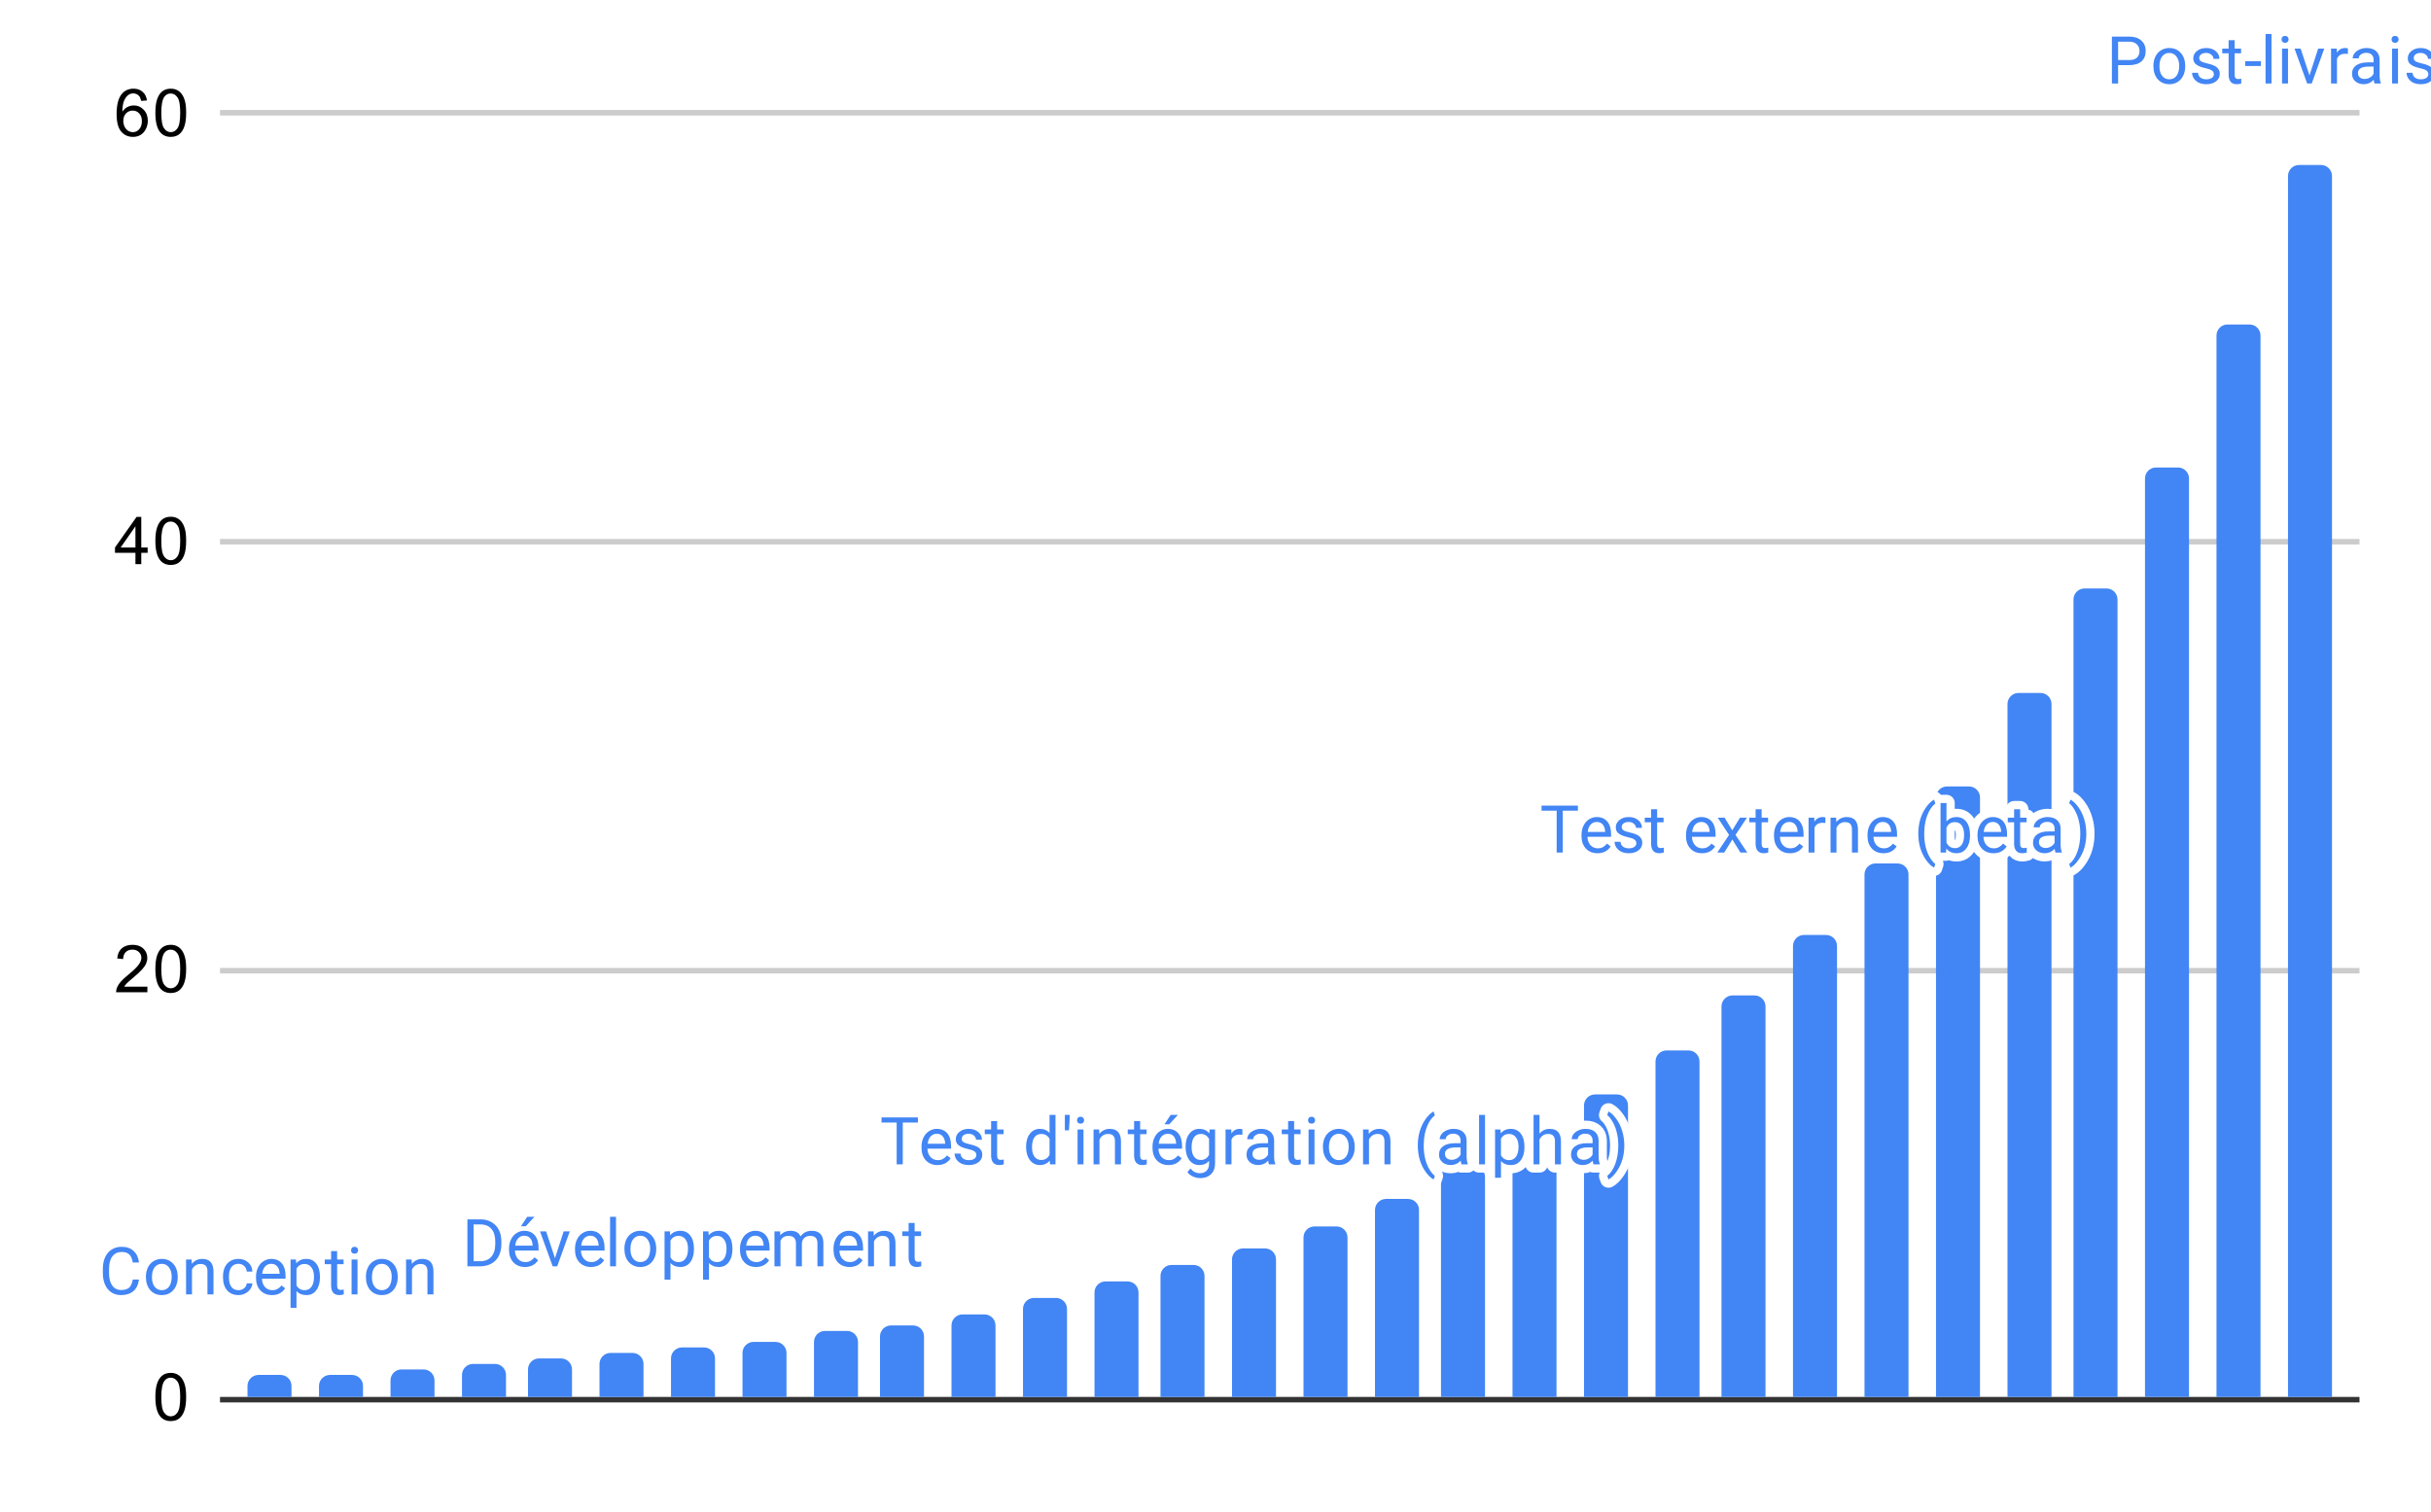 <svg version="1.1" viewBox="0.0 0.0 442.0 275.0" fill="none" stroke="none" stroke-linecap="square" stroke-miterlimit="10" width="442" height="275" xmlns:xlink="http://www.w3.org/1999/xlink" xmlns="http://www.w3.org/2000/svg"><path fill="#ffffff" d="M0 0L442.0 0L442.0 275.0L0 275.0L0 0Z" fill-rule="nonzero"/><path stroke="#333333" stroke-width="1.0" stroke-linecap="butt" d="M40.5 254.5L428.5 254.5" fill-rule="nonzero"/><path stroke="#cccccc" stroke-width="1.0" stroke-linecap="butt" d="M40.5 176.5L428.5 176.5" fill-rule="nonzero"/><path stroke="#cccccc" stroke-width="1.0" stroke-linecap="butt" d="M40.5 98.5L428.5 98.5" fill-rule="nonzero"/><path stroke="#cccccc" stroke-width="1.0" stroke-linecap="butt" d="M40.5 20.5L428.5 20.5" fill-rule="nonzero"/><clipPath id="id_0"><path d="M40.75 20.75L428.25 20.75L428.25 254.25L40.75 254.25L40.75 20.75Z" clip-rule="nonzero"/></clipPath><path stroke="#000000" stroke-width="0.0" stroke-linecap="butt" stroke-opacity="0.0" clip-path="url(#id_0)" d="M53.0 254.0L45.0 254.0L45.0 252.0C45.0 250.895 45.895 250.0 47.0 250.0L51.0 250.0C52.105 250.0 53.0 250.895 53.0 252.0Z" fill-rule="nonzero"/><path fill="#4285f4" clip-path="url(#id_0)" d="M53.0 254.0L45.0 254.0L45.0 252.0C45.0 250.895 45.895 250.0 47.0 250.0L51.0 250.0C52.105 250.0 53.0 250.895 53.0 252.0Z" fill-rule="nonzero"/><path stroke="#000000" stroke-width="0.0" stroke-linecap="butt" stroke-opacity="0.0" clip-path="url(#id_0)" d="M66.0 254.0L58.0 254.0L58.0 252.0C58.0 250.895 58.895 250.0 60.0 250.0L64.0 250.0C65.105 250.0 66.0 250.895 66.0 252.0Z" fill-rule="nonzero"/><path fill="#4285f4" clip-path="url(#id_0)" d="M66.0 254.0L58.0 254.0L58.0 252.0C58.0 250.895 58.895 250.0 60.0 250.0L64.0 250.0C65.105 250.0 66.0 250.895 66.0 252.0Z" fill-rule="nonzero"/><path stroke="#000000" stroke-width="0.0" stroke-linecap="butt" stroke-opacity="0.0" clip-path="url(#id_0)" d="M79.0 254.0L71.0 254.0L71.0 251.0C71.0 249.895 71.895 249.0 73.0 249.0L77.0 249.0C78.105 249.0 79.0 249.895 79.0 251.0Z" fill-rule="nonzero"/><path fill="#4285f4" clip-path="url(#id_0)" d="M79.0 254.0L71.0 254.0L71.0 251.0C71.0 249.895 71.895 249.0 73.0 249.0L77.0 249.0C78.105 249.0 79.0 249.895 79.0 251.0Z" fill-rule="nonzero"/><path stroke="#000000" stroke-width="0.0" stroke-linecap="butt" stroke-opacity="0.0" clip-path="url(#id_0)" d="M92.0 254.0L84.0 254.0L84.0 250.0C84.0 248.895 84.895 248.0 86.0 248.0L90.0 248.0C91.105 248.0 92.0 248.895 92.0 250.0Z" fill-rule="nonzero"/><path fill="#4285f4" clip-path="url(#id_0)" d="M92.0 254.0L84.0 254.0L84.0 250.0C84.0 248.895 84.895 248.0 86.0 248.0L90.0 248.0C91.105 248.0 92.0 248.895 92.0 250.0Z" fill-rule="nonzero"/><path stroke="#000000" stroke-width="0.0" stroke-linecap="butt" stroke-opacity="0.0" clip-path="url(#id_0)" d="M104.0 254.0L96.0 254.0L96.0 249.0C96.0 247.895 96.895 247.0 98.0 247.0L102.0 247.0C103.105 247.0 104.0 247.895 104.0 249.0Z" fill-rule="nonzero"/><path fill="#4285f4" clip-path="url(#id_0)" d="M104.0 254.0L96.0 254.0L96.0 249.0C96.0 247.895 96.895 247.0 98.0 247.0L102.0 247.0C103.105 247.0 104.0 247.895 104.0 249.0Z" fill-rule="nonzero"/><path stroke="#000000" stroke-width="0.0" stroke-linecap="butt" stroke-opacity="0.0" clip-path="url(#id_0)" d="M117.0 254.0L109.0 254.0L109.0 248.0C109.0 246.895 109.895 246.0 111.0 246.0L115.0 246.0C116.105 246.0 117.0 246.895 117.0 248.0Z" fill-rule="nonzero"/><path fill="#4285f4" clip-path="url(#id_0)" d="M117.0 254.0L109.0 254.0L109.0 248.0C109.0 246.895 109.895 246.0 111.0 246.0L115.0 246.0C116.105 246.0 117.0 246.895 117.0 248.0Z" fill-rule="nonzero"/><path stroke="#000000" stroke-width="0.0" stroke-linecap="butt" stroke-opacity="0.0" clip-path="url(#id_0)" d="M130.0 254.0L122.0 254.0L122.0 247.0C122.0 245.895 122.895 245.0 124.0 245.0L128.0 245.0C129.105 245.0 130.0 245.895 130.0 247.0Z" fill-rule="nonzero"/><path fill="#4285f4" clip-path="url(#id_0)" d="M130.0 254.0L122.0 254.0L122.0 247.0C122.0 245.895 122.895 245.0 124.0 245.0L128.0 245.0C129.105 245.0 130.0 245.895 130.0 247.0Z" fill-rule="nonzero"/><path stroke="#000000" stroke-width="0.0" stroke-linecap="butt" stroke-opacity="0.0" clip-path="url(#id_0)" d="M143.0 254.0L135.0 254.0L135.0 246.0C135.0 244.895 135.895 244.0 137.0 244.0L141.0 244.0C142.105 244.0 143.0 244.895 143.0 246.0Z" fill-rule="nonzero"/><path fill="#4285f4" clip-path="url(#id_0)" d="M143.0 254.0L135.0 254.0L135.0 246.0C135.0 244.895 135.895 244.0 137.0 244.0L141.0 244.0C142.105 244.0 143.0 244.895 143.0 246.0Z" fill-rule="nonzero"/><path stroke="#000000" stroke-width="0.0" stroke-linecap="butt" stroke-opacity="0.0" clip-path="url(#id_0)" d="M156.0 254.0L148.0 254.0L148.0 244.0C148.0 242.895 148.895 242.0 150.0 242.0L154.0 242.0C155.105 242.0 156.0 242.895 156.0 244.0Z" fill-rule="nonzero"/><path fill="#4285f4" clip-path="url(#id_0)" d="M156.0 254.0L148.0 254.0L148.0 244.0C148.0 242.895 148.895 242.0 150.0 242.0L154.0 242.0C155.105 242.0 156.0 242.895 156.0 244.0Z" fill-rule="nonzero"/><path stroke="#000000" stroke-width="0.0" stroke-linecap="butt" stroke-opacity="0.0" clip-path="url(#id_0)" d="M168.0 254.0L160.0 254.0L160.0 243.0C160.0 241.895 160.895 241.0 162.0 241.0L166.0 241.0C167.105 241.0 168.0 241.895 168.0 243.0Z" fill-rule="nonzero"/><path fill="#4285f4" clip-path="url(#id_0)" d="M168.0 254.0L160.0 254.0L160.0 243.0C160.0 241.895 160.895 241.0 162.0 241.0L166.0 241.0C167.105 241.0 168.0 241.895 168.0 243.0Z" fill-rule="nonzero"/><path stroke="#000000" stroke-width="0.0" stroke-linecap="butt" stroke-opacity="0.0" clip-path="url(#id_0)" d="M181.0 254.0L173.0 254.0L173.0 241.0C173.0 239.895 173.895 239.0 175.0 239.0L179.0 239.0C180.105 239.0 181.0 239.895 181.0 241.0Z" fill-rule="nonzero"/><path fill="#4285f4" clip-path="url(#id_0)" d="M181.0 254.0L173.0 254.0L173.0 241.0C173.0 239.895 173.895 239.0 175.0 239.0L179.0 239.0C180.105 239.0 181.0 239.895 181.0 241.0Z" fill-rule="nonzero"/><path stroke="#000000" stroke-width="0.0" stroke-linecap="butt" stroke-opacity="0.0" clip-path="url(#id_0)" d="M194.0 254.0L186.0 254.0L186.0 238.0C186.0 236.895 186.895 236.0 188.0 236.0L192.0 236.0C193.105 236.0 194.0 236.895 194.0 238.0Z" fill-rule="nonzero"/><path fill="#4285f4" clip-path="url(#id_0)" d="M194.0 254.0L186.0 254.0L186.0 238.0C186.0 236.895 186.895 236.0 188.0 236.0L192.0 236.0C193.105 236.0 194.0 236.895 194.0 238.0Z" fill-rule="nonzero"/><path stroke="#000000" stroke-width="0.0" stroke-linecap="butt" stroke-opacity="0.0" clip-path="url(#id_0)" d="M207.0 254.0L199.0 254.0L199.0 235.0C199.0 233.895 199.895 233.0 201.0 233.0L205.0 233.0C206.105 233.0 207.0 233.895 207.0 235.0Z" fill-rule="nonzero"/><path fill="#4285f4" clip-path="url(#id_0)" d="M207.0 254.0L199.0 254.0L199.0 235.0C199.0 233.895 199.895 233.0 201.0 233.0L205.0 233.0C206.105 233.0 207.0 233.895 207.0 235.0Z" fill-rule="nonzero"/><path stroke="#000000" stroke-width="0.0" stroke-linecap="butt" stroke-opacity="0.0" clip-path="url(#id_0)" d="M219.0 254.0L211.0 254.0L211.0 232.0C211.0 230.895 211.895 230.0 213.0 230.0L217.0 230.0C218.105 230.0 219.0 230.895 219.0 232.0Z" fill-rule="nonzero"/><path fill="#4285f4" clip-path="url(#id_0)" d="M219.0 254.0L211.0 254.0L211.0 232.0C211.0 230.895 211.895 230.0 213.0 230.0L217.0 230.0C218.105 230.0 219.0 230.895 219.0 232.0Z" fill-rule="nonzero"/><path stroke="#000000" stroke-width="0.0" stroke-linecap="butt" stroke-opacity="0.0" clip-path="url(#id_0)" d="M232.0 254.0L224.0 254.0L224.0 229.0C224.0 227.895 224.895 227.0 226.0 227.0L230.0 227.0C231.105 227.0 232.0 227.895 232.0 229.0Z" fill-rule="nonzero"/><path fill="#4285f4" clip-path="url(#id_0)" d="M232.0 254.0L224.0 254.0L224.0 229.0C224.0 227.895 224.895 227.0 226.0 227.0L230.0 227.0C231.105 227.0 232.0 227.895 232.0 229.0Z" fill-rule="nonzero"/><path stroke="#000000" stroke-width="0.0" stroke-linecap="butt" stroke-opacity="0.0" clip-path="url(#id_0)" d="M245.0 254.0L237.0 254.0L237.0 225.0C237.0 223.895 237.895 223.0 239.0 223.0L243.0 223.0C244.105 223.0 245.0 223.895 245.0 225.0Z" fill-rule="nonzero"/><path fill="#4285f4" clip-path="url(#id_0)" d="M245.0 254.0L237.0 254.0L237.0 225.0C237.0 223.895 237.895 223.0 239.0 223.0L243.0 223.0C244.105 223.0 245.0 223.895 245.0 225.0Z" fill-rule="nonzero"/><path stroke="#000000" stroke-width="0.0" stroke-linecap="butt" stroke-opacity="0.0" clip-path="url(#id_0)" d="M258.0 254.0L250.0 254.0L250.0 220.0C250.0 218.895 250.895 218.0 252.0 218.0L256.0 218.0C257.105 218.0 258.0 218.895 258.0 220.0Z" fill-rule="nonzero"/><path fill="#4285f4" clip-path="url(#id_0)" d="M258.0 254.0L250.0 254.0L250.0 220.0C250.0 218.895 250.895 218.0 252.0 218.0L256.0 218.0C257.105 218.0 258.0 218.895 258.0 220.0Z" fill-rule="nonzero"/><path stroke="#000000" stroke-width="0.0" stroke-linecap="butt" stroke-opacity="0.0" clip-path="url(#id_0)" d="M270.0 254.0L262.0 254.0L262.0 214.0C262.0 212.895 262.895 212.0 264.0 212.0L268.0 212.0C269.105 212.0 270.0 212.895 270.0 214.0Z" fill-rule="nonzero"/><path fill="#4285f4" clip-path="url(#id_0)" d="M270.0 254.0L262.0 254.0L262.0 214.0C262.0 212.895 262.895 212.0 264.0 212.0L268.0 212.0C269.105 212.0 270.0 212.895 270.0 214.0Z" fill-rule="nonzero"/><path stroke="#000000" stroke-width="0.0" stroke-linecap="butt" stroke-opacity="0.0" clip-path="url(#id_0)" d="M283.0 254.0L275.0 254.0L275.0 208.0C275.0 206.895 275.895 206.0 277.0 206.0L281.0 206.0C282.105 206.0 283.0 206.895 283.0 208.0Z" fill-rule="nonzero"/><path fill="#4285f4" clip-path="url(#id_0)" d="M283.0 254.0L275.0 254.0L275.0 208.0C275.0 206.895 275.895 206.0 277.0 206.0L281.0 206.0C282.105 206.0 283.0 206.895 283.0 208.0Z" fill-rule="nonzero"/><path stroke="#000000" stroke-width="0.0" stroke-linecap="butt" stroke-opacity="0.0" clip-path="url(#id_0)" d="M296.0 254.0L288.0 254.0L288.0 201.0C288.0 199.895 288.895 199.0 290.0 199.0L294.0 199.0C295.105 199.0 296.0 199.895 296.0 201.0Z" fill-rule="nonzero"/><path fill="#4285f4" clip-path="url(#id_0)" d="M296.0 254.0L288.0 254.0L288.0 201.0C288.0 199.895 288.895 199.0 290.0 199.0L294.0 199.0C295.105 199.0 296.0 199.895 296.0 201.0Z" fill-rule="nonzero"/><path stroke="#000000" stroke-width="0.0" stroke-linecap="butt" stroke-opacity="0.0" clip-path="url(#id_0)" d="M309.0 254.0L301.0 254.0L301.0 193.0C301.0 191.895 301.895 191.0 303.0 191.0L307.0 191.0C308.105 191.0 309.0 191.895 309.0 193.0Z" fill-rule="nonzero"/><path fill="#4285f4" clip-path="url(#id_0)" d="M309.0 254.0L301.0 254.0L301.0 193.0C301.0 191.895 301.895 191.0 303.0 191.0L307.0 191.0C308.105 191.0 309.0 191.895 309.0 193.0Z" fill-rule="nonzero"/><path stroke="#000000" stroke-width="0.0" stroke-linecap="butt" stroke-opacity="0.0" clip-path="url(#id_0)" d="M321.0 254.0L313.0 254.0L313.0 183.0C313.0 181.895 313.895 181.0 315.0 181.0L319.0 181.0C320.105 181.0 321.0 181.895 321.0 183.0Z" fill-rule="nonzero"/><path fill="#4285f4" clip-path="url(#id_0)" d="M321.0 254.0L313.0 254.0L313.0 183.0C313.0 181.895 313.895 181.0 315.0 181.0L319.0 181.0C320.105 181.0 321.0 181.895 321.0 183.0Z" fill-rule="nonzero"/><path stroke="#000000" stroke-width="0.0" stroke-linecap="butt" stroke-opacity="0.0" clip-path="url(#id_0)" d="M334.0 254.0L326.0 254.0L326.0 172.0C326.0 170.895 326.895 170.0 328.0 170.0L332.0 170.0C333.105 170.0 334.0 170.895 334.0 172.0Z" fill-rule="nonzero"/><path fill="#4285f4" clip-path="url(#id_0)" d="M334.0 254.0L326.0 254.0L326.0 172.0C326.0 170.895 326.895 170.0 328.0 170.0L332.0 170.0C333.105 170.0 334.0 170.895 334.0 172.0Z" fill-rule="nonzero"/><path stroke="#000000" stroke-width="0.0" stroke-linecap="butt" stroke-opacity="0.0" clip-path="url(#id_0)" d="M347.0 254.0L339.0 254.0L339.0 159.0C339.0 157.895 339.895 157.0 341.0 157.0L345.0 157.0C346.105 157.0 347.0 157.895 347.0 159.0Z" fill-rule="nonzero"/><path fill="#4285f4" clip-path="url(#id_0)" d="M347.0 254.0L339.0 254.0L339.0 159.0C339.0 157.895 339.895 157.0 341.0 157.0L345.0 157.0C346.105 157.0 347.0 157.895 347.0 159.0Z" fill-rule="nonzero"/><path stroke="#000000" stroke-width="0.0" stroke-linecap="butt" stroke-opacity="0.0" clip-path="url(#id_0)" d="M360.0 254.0L352.0 254.0L352.0 145.0C352.0 143.895 352.895 143.0 354.0 143.0L358.0 143.0C359.105 143.0 360.0 143.895 360.0 145.0Z" fill-rule="nonzero"/><path fill="#4285f4" clip-path="url(#id_0)" d="M360.0 254.0L352.0 254.0L352.0 145.0C352.0 143.895 352.895 143.0 354.0 143.0L358.0 143.0C359.105 143.0 360.0 143.895 360.0 145.0Z" fill-rule="nonzero"/><path stroke="#000000" stroke-width="0.0" stroke-linecap="butt" stroke-opacity="0.0" clip-path="url(#id_0)" d="M373.0 254.0L365.0 254.0L365.0 128.0C365.0 126.895 365.895 126.0 367.0 126.0L371.0 126.0C372.105 126.0 373.0 126.895 373.0 128.0Z" fill-rule="nonzero"/><path fill="#4285f4" clip-path="url(#id_0)" d="M373.0 254.0L365.0 254.0L365.0 128.0C365.0 126.895 365.895 126.0 367.0 126.0L371.0 126.0C372.105 126.0 373.0 126.895 373.0 128.0Z" fill-rule="nonzero"/><path stroke="#000000" stroke-width="0.0" stroke-linecap="butt" stroke-opacity="0.0" clip-path="url(#id_0)" d="M385.0 254.0L377.0 254.0L377.0 109.0C377.0 107.895 377.895 107.0 379.0 107.0L383.0 107.0C384.105 107.0 385.0 107.895 385.0 109.0Z" fill-rule="nonzero"/><path fill="#4285f4" clip-path="url(#id_0)" d="M385.0 254.0L377.0 254.0L377.0 109.0C377.0 107.895 377.895 107.0 379.0 107.0L383.0 107.0C384.105 107.0 385.0 107.895 385.0 109.0Z" fill-rule="nonzero"/><path stroke="#000000" stroke-width="0.0" stroke-linecap="butt" stroke-opacity="0.0" clip-path="url(#id_0)" d="M398.0 254.0L390.0 254.0L390.0 87.0C390.0 85.895 390.895 85.0 392.0 85.0L396.0 85.0C397.105 85.0 398.0 85.895 398.0 87.0Z" fill-rule="nonzero"/><path fill="#4285f4" clip-path="url(#id_0)" d="M398.0 254.0L390.0 254.0L390.0 87.0C390.0 85.895 390.895 85.0 392.0 85.0L396.0 85.0C397.105 85.0 398.0 85.895 398.0 87.0Z" fill-rule="nonzero"/><path stroke="#000000" stroke-width="0.0" stroke-linecap="butt" stroke-opacity="0.0" clip-path="url(#id_0)" d="M411.0 254.0L403.0 254.0L403.0 61.0C403.0 59.895 403.895 59.0 405.0 59.0L409.0 59.0C410.105 59.0 411.0 59.895 411.0 61.0Z" fill-rule="nonzero"/><path fill="#4285f4" clip-path="url(#id_0)" d="M411.0 254.0L403.0 254.0L403.0 61.0C403.0 59.895 403.895 59.0 405.0 59.0L409.0 59.0C410.105 59.0 411.0 59.895 411.0 61.0Z" fill-rule="nonzero"/><path stroke="#000000" stroke-width="0.0" stroke-linecap="butt" stroke-opacity="0.0" clip-path="url(#id_0)" d="M424.0 254.0L416.0 254.0L416.0 32.0C416.0 30.895 416.895 30.0 418.0 30.0L422.0 30.0C423.105 30.0 424.0 30.895 424.0 32.0Z" fill-rule="nonzero"/><path fill="#4285f4" clip-path="url(#id_0)" d="M424.0 254.0L416.0 254.0L416.0 32.0C416.0 30.895 416.895 30.0 418.0 30.0L422.0 30.0C423.105 30.0 424.0 30.895 424.0 32.0Z" fill-rule="nonzero"/><path stroke="#ffffff" stroke-width="3.0" stroke-linejoin="round" stroke-linecap="round" d="M25.266 232.655Q25.109 233.999 24.266 234.749Q23.422 235.483 22.031 235.483Q20.516 235.483 19.609 234.405Q18.703 233.311 18.703 231.483L18.703 230.671Q18.703 229.483 19.125 228.577Q19.547 227.671 20.328 227.186Q21.109 226.702 22.125 226.702Q23.484 226.702 24.297 227.468Q25.125 228.233 25.266 229.561L24.141 229.561Q23.984 228.546 23.5 228.093Q23.016 227.64 22.125 227.64Q21.047 227.64 20.438 228.436Q19.828 229.233 19.828 230.702L19.828 231.53Q19.828 232.921 20.406 233.749Q20.984 234.561 22.031 234.561Q22.969 234.561 23.469 234.14Q23.969 233.702 24.141 232.655L25.266 232.655ZM26.531 232.124Q26.531 231.202 26.891 230.452Q27.266 229.702 27.922 229.311Q28.578 228.905 29.406 228.905Q30.703 228.905 31.5 229.796Q32.312 230.686 32.312 232.186L32.312 232.265Q32.312 233.186 31.953 233.921Q31.594 234.655 30.938 235.077Q30.281 235.483 29.422 235.483Q28.141 235.483 27.328 234.593Q26.531 233.686 26.531 232.202L26.531 232.124ZM27.625 232.265Q27.625 233.311 28.109 233.952Q28.609 234.593 29.422 234.593Q30.25 234.593 30.734 233.952Q31.219 233.296 31.219 232.124Q31.219 231.093 30.719 230.452Q30.234 229.796 29.406 229.796Q28.609 229.796 28.109 230.436Q27.625 231.061 27.625 232.265ZM34.844 229.015L34.875 229.811Q35.609 228.905 36.781 228.905Q38.797 228.905 38.812 231.171L38.812 235.358L37.719 235.358L37.719 231.155Q37.719 230.483 37.406 230.155Q37.109 229.827 36.453 229.827Q35.922 229.827 35.516 230.108Q35.125 230.39 34.906 230.843L34.906 235.358L33.828 235.358L33.828 229.015L34.844 229.015ZM43.359 234.593Q43.938 234.593 44.375 234.249Q44.812 233.89 44.859 233.358L45.891 233.358Q45.859 233.905 45.5 234.405Q45.156 234.89 44.578 235.186Q44.016 235.483 43.359 235.483Q42.062 235.483 41.297 234.624Q40.547 233.749 40.547 232.249L40.547 232.061Q40.547 231.14 40.875 230.421Q41.219 229.702 41.844 229.311Q42.484 228.905 43.359 228.905Q44.422 228.905 45.125 229.546Q45.844 230.171 45.891 231.202L44.859 231.202Q44.812 230.577 44.391 230.186Q43.969 229.796 43.359 229.796Q42.531 229.796 42.078 230.39Q41.625 230.983 41.625 232.108L41.625 232.311Q41.625 233.405 42.078 233.999Q42.531 234.593 43.359 234.593ZM49.453 235.483Q48.156 235.483 47.344 234.64Q46.547 233.78 46.547 232.358L46.547 232.171Q46.547 231.218 46.906 230.483Q47.266 229.733 47.906 229.327Q48.562 228.905 49.312 228.905Q50.547 228.905 51.234 229.718Q51.922 230.53 51.922 232.046L51.922 232.499L47.625 232.499Q47.656 233.436 48.172 234.015Q48.703 234.593 49.516 234.593Q50.078 234.593 50.469 234.358Q50.875 234.124 51.188 233.733L51.844 234.249Q51.047 235.483 49.453 235.483ZM49.312 229.796Q48.656 229.796 48.203 230.28Q47.766 230.749 47.672 231.608L50.844 231.608L50.844 231.53Q50.797 230.702 50.391 230.249Q50.0 229.796 49.312 229.796ZM58.172 232.265Q58.172 233.702 57.516 234.593Q56.859 235.483 55.719 235.483Q54.562 235.483 53.906 234.749L53.906 237.796L52.828 237.796L52.828 229.015L53.812 229.015L53.859 229.718Q54.531 228.905 55.703 228.905Q56.844 228.905 57.5 229.765Q58.172 230.624 58.172 232.155L58.172 232.265ZM57.094 232.14Q57.094 231.061 56.625 230.452Q56.172 229.827 55.375 229.827Q54.391 229.827 53.906 230.686L53.906 233.718Q54.391 234.593 55.391 234.593Q56.172 234.593 56.625 233.983Q57.094 233.358 57.094 232.14ZM61.297 227.483L61.297 229.015L62.469 229.015L62.469 229.858L61.297 229.858L61.297 233.78Q61.297 234.171 61.453 234.358Q61.609 234.546 61.984 234.546Q62.172 234.546 62.5 234.483L62.5 235.358Q62.078 235.483 61.672 235.483Q60.953 235.483 60.578 235.046Q60.203 234.593 60.203 233.78L60.203 229.858L59.047 229.858L59.047 229.015L60.203 229.015L60.203 227.483L61.297 227.483ZM65.0 235.358L63.922 235.358L63.922 229.015L65.0 229.015L65.0 235.358ZM63.828 227.343Q63.828 227.077 63.984 226.89Q64.156 226.702 64.469 226.702Q64.781 226.702 64.938 226.89Q65.109 227.077 65.109 227.343Q65.109 227.593 64.938 227.78Q64.781 227.952 64.469 227.952Q64.156 227.952 63.984 227.78Q63.828 227.593 63.828 227.343ZM66.531 232.124Q66.531 231.202 66.891 230.452Q67.266 229.702 67.922 229.311Q68.578 228.905 69.406 228.905Q70.703 228.905 71.5 229.796Q72.312 230.686 72.312 232.186L72.312 232.265Q72.312 233.186 71.953 233.921Q71.594 234.655 70.938 235.077Q70.281 235.483 69.422 235.483Q68.141 235.483 67.328 234.593Q66.531 233.686 66.531 232.202L66.531 232.124ZM67.625 232.265Q67.625 233.311 68.109 233.952Q68.609 234.593 69.422 234.593Q70.25 234.593 70.734 233.952Q71.219 233.296 71.219 232.124Q71.219 231.093 70.719 230.452Q70.234 229.796 69.406 229.796Q68.609 229.796 68.109 230.436Q67.625 231.061 67.625 232.265ZM74.844 229.015L74.875 229.811Q75.609 228.905 76.781 228.905Q78.797 228.905 78.812 231.171L78.812 235.358L77.719 235.358L77.719 231.155Q77.719 230.483 77.406 230.155Q77.109 229.827 76.453 229.827Q75.922 229.827 75.516 230.108Q75.125 230.39 74.906 230.843L74.906 235.358L73.828 235.358L73.828 229.015L74.844 229.015Z" fill-rule="nonzero"/><path fill="#4285f4" d="M25.266 232.655Q25.109 233.999 24.266 234.749Q23.422 235.483 22.031 235.483Q20.516 235.483 19.609 234.405Q18.703 233.311 18.703 231.483L18.703 230.671Q18.703 229.483 19.125 228.577Q19.547 227.671 20.328 227.186Q21.109 226.702 22.125 226.702Q23.484 226.702 24.297 227.468Q25.125 228.233 25.266 229.561L24.141 229.561Q23.984 228.546 23.5 228.093Q23.016 227.64 22.125 227.64Q21.047 227.64 20.438 228.436Q19.828 229.233 19.828 230.702L19.828 231.53Q19.828 232.921 20.406 233.749Q20.984 234.561 22.031 234.561Q22.969 234.561 23.469 234.14Q23.969 233.702 24.141 232.655L25.266 232.655ZM26.531 232.124Q26.531 231.202 26.891 230.452Q27.266 229.702 27.922 229.311Q28.578 228.905 29.406 228.905Q30.703 228.905 31.5 229.796Q32.312 230.686 32.312 232.186L32.312 232.265Q32.312 233.186 31.953 233.921Q31.594 234.655 30.938 235.077Q30.281 235.483 29.422 235.483Q28.141 235.483 27.328 234.593Q26.531 233.686 26.531 232.202L26.531 232.124ZM27.625 232.265Q27.625 233.311 28.109 233.952Q28.609 234.593 29.422 234.593Q30.25 234.593 30.734 233.952Q31.219 233.296 31.219 232.124Q31.219 231.093 30.719 230.452Q30.234 229.796 29.406 229.796Q28.609 229.796 28.109 230.436Q27.625 231.061 27.625 232.265ZM34.844 229.015L34.875 229.811Q35.609 228.905 36.781 228.905Q38.797 228.905 38.812 231.171L38.812 235.358L37.719 235.358L37.719 231.155Q37.719 230.483 37.406 230.155Q37.109 229.827 36.453 229.827Q35.922 229.827 35.516 230.108Q35.125 230.39 34.906 230.843L34.906 235.358L33.828 235.358L33.828 229.015L34.844 229.015ZM43.359 234.593Q43.938 234.593 44.375 234.249Q44.812 233.89 44.859 233.358L45.891 233.358Q45.859 233.905 45.5 234.405Q45.156 234.89 44.578 235.186Q44.016 235.483 43.359 235.483Q42.062 235.483 41.297 234.624Q40.547 233.749 40.547 232.249L40.547 232.061Q40.547 231.14 40.875 230.421Q41.219 229.702 41.844 229.311Q42.484 228.905 43.359 228.905Q44.422 228.905 45.125 229.546Q45.844 230.171 45.891 231.202L44.859 231.202Q44.812 230.577 44.391 230.186Q43.969 229.796 43.359 229.796Q42.531 229.796 42.078 230.39Q41.625 230.983 41.625 232.108L41.625 232.311Q41.625 233.405 42.078 233.999Q42.531 234.593 43.359 234.593ZM49.453 235.483Q48.156 235.483 47.344 234.64Q46.547 233.78 46.547 232.358L46.547 232.171Q46.547 231.218 46.906 230.483Q47.266 229.733 47.906 229.327Q48.562 228.905 49.312 228.905Q50.547 228.905 51.234 229.718Q51.922 230.53 51.922 232.046L51.922 232.499L47.625 232.499Q47.656 233.436 48.172 234.015Q48.703 234.593 49.516 234.593Q50.078 234.593 50.469 234.358Q50.875 234.124 51.188 233.733L51.844 234.249Q51.047 235.483 49.453 235.483ZM49.312 229.796Q48.656 229.796 48.203 230.28Q47.766 230.749 47.672 231.608L50.844 231.608L50.844 231.53Q50.797 230.702 50.391 230.249Q50.0 229.796 49.312 229.796ZM58.172 232.265Q58.172 233.702 57.516 234.593Q56.859 235.483 55.719 235.483Q54.562 235.483 53.906 234.749L53.906 237.796L52.828 237.796L52.828 229.015L53.812 229.015L53.859 229.718Q54.531 228.905 55.703 228.905Q56.844 228.905 57.5 229.765Q58.172 230.624 58.172 232.155L58.172 232.265ZM57.094 232.14Q57.094 231.061 56.625 230.452Q56.172 229.827 55.375 229.827Q54.391 229.827 53.906 230.686L53.906 233.718Q54.391 234.593 55.391 234.593Q56.172 234.593 56.625 233.983Q57.094 233.358 57.094 232.14ZM61.297 227.483L61.297 229.015L62.469 229.015L62.469 229.858L61.297 229.858L61.297 233.78Q61.297 234.171 61.453 234.358Q61.609 234.546 61.984 234.546Q62.172 234.546 62.5 234.483L62.5 235.358Q62.078 235.483 61.672 235.483Q60.953 235.483 60.578 235.046Q60.203 234.593 60.203 233.78L60.203 229.858L59.047 229.858L59.047 229.015L60.203 229.015L60.203 227.483L61.297 227.483ZM65.0 235.358L63.922 235.358L63.922 229.015L65.0 229.015L65.0 235.358ZM63.828 227.343Q63.828 227.077 63.984 226.89Q64.156 226.702 64.469 226.702Q64.781 226.702 64.938 226.89Q65.109 227.077 65.109 227.343Q65.109 227.593 64.938 227.78Q64.781 227.952 64.469 227.952Q64.156 227.952 63.984 227.78Q63.828 227.593 63.828 227.343ZM66.531 232.124Q66.531 231.202 66.891 230.452Q67.266 229.702 67.922 229.311Q68.578 228.905 69.406 228.905Q70.703 228.905 71.5 229.796Q72.312 230.686 72.312 232.186L72.312 232.265Q72.312 233.186 71.953 233.921Q71.594 234.655 70.938 235.077Q70.281 235.483 69.422 235.483Q68.141 235.483 67.328 234.593Q66.531 233.686 66.531 232.202L66.531 232.124ZM67.625 232.265Q67.625 233.311 68.109 233.952Q68.609 234.593 69.422 234.593Q70.25 234.593 70.734 233.952Q71.219 233.296 71.219 232.124Q71.219 231.093 70.719 230.452Q70.234 229.796 69.406 229.796Q68.609 229.796 68.109 230.436Q67.625 231.061 67.625 232.265ZM74.844 229.015L74.875 229.811Q75.609 228.905 76.781 228.905Q78.797 228.905 78.812 231.171L78.812 235.358L77.719 235.358L77.719 231.155Q77.719 230.483 77.406 230.155Q77.109 229.827 76.453 229.827Q75.922 229.827 75.516 230.108Q75.125 230.39 74.906 230.843L74.906 235.358L73.828 235.358L73.828 229.015L74.844 229.015Z" fill-rule="nonzero"/><path stroke="#ffffff" stroke-width="3.0" stroke-linejoin="round" stroke-linecap="round" d="M84.984 230.248L84.984 221.717L87.406 221.717Q88.516 221.717 89.359 222.217Q90.219 222.701 90.688 223.608Q91.156 224.514 91.156 225.701L91.156 226.233Q91.156 227.451 90.688 228.358Q90.234 229.264 89.359 229.748Q88.5 230.233 87.359 230.248L84.984 230.248ZM86.109 222.639L86.109 229.326L87.297 229.326Q88.594 229.326 89.312 228.53Q90.047 227.717 90.047 226.217L90.047 225.717Q90.047 224.264 89.359 223.467Q88.688 222.655 87.422 222.639L86.109 222.639ZM95.453 230.373Q94.156 230.373 93.344 229.53Q92.547 228.67 92.547 227.248L92.547 227.061Q92.547 226.108 92.906 225.373Q93.266 224.623 93.906 224.217Q94.562 223.795 95.312 223.795Q96.547 223.795 97.234 224.608Q97.922 225.42 97.922 226.936L97.922 227.389L93.625 227.389Q93.656 228.326 94.172 228.905Q94.703 229.483 95.516 229.483Q96.078 229.483 96.469 229.248Q96.875 229.014 97.188 228.623L97.844 229.139Q97.047 230.373 95.453 230.373ZM95.312 224.686Q94.656 224.686 94.203 225.17Q93.766 225.639 93.672 226.498L96.844 226.498L96.844 226.42Q96.797 225.592 96.391 225.139Q96.0 224.686 95.312 224.686ZM95.859 221.248L97.172 221.248L95.594 222.967L94.719 222.967L95.859 221.248ZM100.906 228.78L102.484 223.905L103.594 223.905L101.312 230.248L100.484 230.248L98.188 223.905L99.297 223.905L100.906 228.78ZM107.453 230.373Q106.156 230.373 105.344 229.53Q104.547 228.67 104.547 227.248L104.547 227.061Q104.547 226.108 104.906 225.373Q105.266 224.623 105.906 224.217Q106.562 223.795 107.312 223.795Q108.547 223.795 109.234 224.608Q109.922 225.42 109.922 226.936L109.922 227.389L105.625 227.389Q105.656 228.326 106.172 228.905Q106.703 229.483 107.516 229.483Q108.078 229.483 108.469 229.248Q108.875 229.014 109.188 228.623L109.844 229.139Q109.047 230.373 107.453 230.373ZM107.312 224.686Q106.656 224.686 106.203 225.17Q105.766 225.639 105.672 226.498L108.844 226.498L108.844 226.42Q108.797 225.592 108.391 225.139Q108.0 224.686 107.312 224.686ZM112.0 230.248L110.922 230.248L110.922 221.248L112.0 221.248L112.0 230.248ZM113.531 227.014Q113.531 226.092 113.891 225.342Q114.266 224.592 114.922 224.201Q115.578 223.795 116.406 223.795Q117.703 223.795 118.5 224.686Q119.312 225.576 119.312 227.076L119.312 227.155Q119.312 228.076 118.953 228.811Q118.594 229.545 117.938 229.967Q117.281 230.373 116.422 230.373Q115.141 230.373 114.328 229.483Q113.531 228.576 113.531 227.092L113.531 227.014ZM114.625 227.155Q114.625 228.201 115.109 228.842Q115.609 229.483 116.422 229.483Q117.25 229.483 117.734 228.842Q118.219 228.186 118.219 227.014Q118.219 225.983 117.719 225.342Q117.234 224.686 116.406 224.686Q115.609 224.686 115.109 225.326Q114.625 225.951 114.625 227.155ZM126.172 227.155Q126.172 228.592 125.516 229.483Q124.859 230.373 123.719 230.373Q122.562 230.373 121.906 229.639L121.906 232.686L120.828 232.686L120.828 223.905L121.812 223.905L121.859 224.608Q122.531 223.795 123.703 223.795Q124.844 223.795 125.5 224.655Q126.172 225.514 126.172 227.045L126.172 227.155ZM125.094 227.03Q125.094 225.951 124.625 225.342Q124.172 224.717 123.375 224.717Q122.391 224.717 121.906 225.576L121.906 228.608Q122.391 229.483 123.391 229.483Q124.172 229.483 124.625 228.873Q125.094 228.248 125.094 227.03ZM133.172 227.155Q133.172 228.592 132.516 229.483Q131.859 230.373 130.719 230.373Q129.562 230.373 128.906 229.639L128.906 232.686L127.828 232.686L127.828 223.905L128.812 223.905L128.859 224.608Q129.531 223.795 130.703 223.795Q131.844 223.795 132.5 224.655Q133.172 225.514 133.172 227.045L133.172 227.155ZM132.094 227.03Q132.094 225.951 131.625 225.342Q131.172 224.717 130.375 224.717Q129.391 224.717 128.906 225.576L128.906 228.608Q129.391 229.483 130.391 229.483Q131.172 229.483 131.625 228.873Q132.094 228.248 132.094 227.03ZM137.453 230.373Q136.156 230.373 135.344 229.53Q134.547 228.67 134.547 227.248L134.547 227.061Q134.547 226.108 134.906 225.373Q135.266 224.623 135.906 224.217Q136.562 223.795 137.312 223.795Q138.547 223.795 139.234 224.608Q139.922 225.42 139.922 226.936L139.922 227.389L135.625 227.389Q135.656 228.326 136.172 228.905Q136.703 229.483 137.516 229.483Q138.078 229.483 138.469 229.248Q138.875 229.014 139.188 228.623L139.844 229.139Q139.047 230.373 137.453 230.373ZM137.312 224.686Q136.656 224.686 136.203 225.17Q135.766 225.639 135.672 226.498L138.844 226.498L138.844 226.42Q138.797 225.592 138.391 225.139Q138.0 224.686 137.312 224.686ZM141.844 223.905L141.875 224.608Q142.562 223.795 143.75 223.795Q145.078 223.795 145.562 224.811Q145.875 224.358 146.375 224.076Q146.891 223.795 147.578 223.795Q149.672 223.795 149.703 225.998L149.703 230.248L148.625 230.248L148.625 226.061Q148.625 225.389 148.312 225.061Q148.0 224.717 147.266 224.717Q146.656 224.717 146.25 225.076Q145.859 225.436 145.797 226.045L145.797 230.248L144.719 230.248L144.719 226.092Q144.719 224.717 143.359 224.717Q142.297 224.717 141.906 225.623L141.906 230.248L140.812 230.248L140.812 223.905L141.844 223.905ZM154.453 230.373Q153.156 230.373 152.344 229.53Q151.547 228.67 151.547 227.248L151.547 227.061Q151.547 226.108 151.906 225.373Q152.266 224.623 152.906 224.217Q153.562 223.795 154.312 223.795Q155.547 223.795 156.234 224.608Q156.922 225.42 156.922 226.936L156.922 227.389L152.625 227.389Q152.656 228.326 153.172 228.905Q153.703 229.483 154.516 229.483Q155.078 229.483 155.469 229.248Q155.875 229.014 156.188 228.623L156.844 229.139Q156.047 230.373 154.453 230.373ZM154.312 224.686Q153.656 224.686 153.203 225.17Q152.766 225.639 152.672 226.498L155.844 226.498L155.844 226.42Q155.797 225.592 155.391 225.139Q155.0 224.686 154.312 224.686ZM158.844 223.905L158.875 224.701Q159.609 223.795 160.781 223.795Q162.797 223.795 162.812 226.061L162.812 230.248L161.719 230.248L161.719 226.045Q161.719 225.373 161.406 225.045Q161.109 224.717 160.453 224.717Q159.922 224.717 159.516 224.998Q159.125 225.28 158.906 225.733L158.906 230.248L157.828 230.248L157.828 223.905L158.844 223.905ZM166.297 222.373L166.297 223.905L167.469 223.905L167.469 224.748L166.297 224.748L166.297 228.67Q166.297 229.061 166.453 229.248Q166.609 229.436 166.984 229.436Q167.172 229.436 167.5 229.373L167.5 230.248Q167.078 230.373 166.672 230.373Q165.953 230.373 165.578 229.936Q165.203 229.483 165.203 228.67L165.203 224.748L164.047 224.748L164.047 223.905L165.203 223.905L165.203 222.373L166.297 222.373Z" fill-rule="nonzero"/><path fill="#4285f4" d="M84.984 230.248L84.984 221.717L87.406 221.717Q88.516 221.717 89.359 222.217Q90.219 222.701 90.688 223.608Q91.156 224.514 91.156 225.701L91.156 226.233Q91.156 227.451 90.688 228.358Q90.234 229.264 89.359 229.748Q88.5 230.233 87.359 230.248L84.984 230.248ZM86.109 222.639L86.109 229.326L87.297 229.326Q88.594 229.326 89.312 228.53Q90.047 227.717 90.047 226.217L90.047 225.717Q90.047 224.264 89.359 223.467Q88.688 222.655 87.422 222.639L86.109 222.639ZM95.453 230.373Q94.156 230.373 93.344 229.53Q92.547 228.67 92.547 227.248L92.547 227.061Q92.547 226.108 92.906 225.373Q93.266 224.623 93.906 224.217Q94.562 223.795 95.312 223.795Q96.547 223.795 97.234 224.608Q97.922 225.42 97.922 226.936L97.922 227.389L93.625 227.389Q93.656 228.326 94.172 228.905Q94.703 229.483 95.516 229.483Q96.078 229.483 96.469 229.248Q96.875 229.014 97.188 228.623L97.844 229.139Q97.047 230.373 95.453 230.373ZM95.312 224.686Q94.656 224.686 94.203 225.17Q93.766 225.639 93.672 226.498L96.844 226.498L96.844 226.42Q96.797 225.592 96.391 225.139Q96.0 224.686 95.312 224.686ZM95.859 221.248L97.172 221.248L95.594 222.967L94.719 222.967L95.859 221.248ZM100.906 228.78L102.484 223.905L103.594 223.905L101.312 230.248L100.484 230.248L98.188 223.905L99.297 223.905L100.906 228.78ZM107.453 230.373Q106.156 230.373 105.344 229.53Q104.547 228.67 104.547 227.248L104.547 227.061Q104.547 226.108 104.906 225.373Q105.266 224.623 105.906 224.217Q106.562 223.795 107.312 223.795Q108.547 223.795 109.234 224.608Q109.922 225.42 109.922 226.936L109.922 227.389L105.625 227.389Q105.656 228.326 106.172 228.905Q106.703 229.483 107.516 229.483Q108.078 229.483 108.469 229.248Q108.875 229.014 109.188 228.623L109.844 229.139Q109.047 230.373 107.453 230.373ZM107.312 224.686Q106.656 224.686 106.203 225.17Q105.766 225.639 105.672 226.498L108.844 226.498L108.844 226.42Q108.797 225.592 108.391 225.139Q108.0 224.686 107.312 224.686ZM112.0 230.248L110.922 230.248L110.922 221.248L112.0 221.248L112.0 230.248ZM113.531 227.014Q113.531 226.092 113.891 225.342Q114.266 224.592 114.922 224.201Q115.578 223.795 116.406 223.795Q117.703 223.795 118.5 224.686Q119.312 225.576 119.312 227.076L119.312 227.155Q119.312 228.076 118.953 228.811Q118.594 229.545 117.938 229.967Q117.281 230.373 116.422 230.373Q115.141 230.373 114.328 229.483Q113.531 228.576 113.531 227.092L113.531 227.014ZM114.625 227.155Q114.625 228.201 115.109 228.842Q115.609 229.483 116.422 229.483Q117.25 229.483 117.734 228.842Q118.219 228.186 118.219 227.014Q118.219 225.983 117.719 225.342Q117.234 224.686 116.406 224.686Q115.609 224.686 115.109 225.326Q114.625 225.951 114.625 227.155ZM126.172 227.155Q126.172 228.592 125.516 229.483Q124.859 230.373 123.719 230.373Q122.562 230.373 121.906 229.639L121.906 232.686L120.828 232.686L120.828 223.905L121.812 223.905L121.859 224.608Q122.531 223.795 123.703 223.795Q124.844 223.795 125.5 224.655Q126.172 225.514 126.172 227.045L126.172 227.155ZM125.094 227.03Q125.094 225.951 124.625 225.342Q124.172 224.717 123.375 224.717Q122.391 224.717 121.906 225.576L121.906 228.608Q122.391 229.483 123.391 229.483Q124.172 229.483 124.625 228.873Q125.094 228.248 125.094 227.03ZM133.172 227.155Q133.172 228.592 132.516 229.483Q131.859 230.373 130.719 230.373Q129.562 230.373 128.906 229.639L128.906 232.686L127.828 232.686L127.828 223.905L128.812 223.905L128.859 224.608Q129.531 223.795 130.703 223.795Q131.844 223.795 132.5 224.655Q133.172 225.514 133.172 227.045L133.172 227.155ZM132.094 227.03Q132.094 225.951 131.625 225.342Q131.172 224.717 130.375 224.717Q129.391 224.717 128.906 225.576L128.906 228.608Q129.391 229.483 130.391 229.483Q131.172 229.483 131.625 228.873Q132.094 228.248 132.094 227.03ZM137.453 230.373Q136.156 230.373 135.344 229.53Q134.547 228.67 134.547 227.248L134.547 227.061Q134.547 226.108 134.906 225.373Q135.266 224.623 135.906 224.217Q136.562 223.795 137.312 223.795Q138.547 223.795 139.234 224.608Q139.922 225.42 139.922 226.936L139.922 227.389L135.625 227.389Q135.656 228.326 136.172 228.905Q136.703 229.483 137.516 229.483Q138.078 229.483 138.469 229.248Q138.875 229.014 139.188 228.623L139.844 229.139Q139.047 230.373 137.453 230.373ZM137.312 224.686Q136.656 224.686 136.203 225.17Q135.766 225.639 135.672 226.498L138.844 226.498L138.844 226.42Q138.797 225.592 138.391 225.139Q138.0 224.686 137.312 224.686ZM141.844 223.905L141.875 224.608Q142.562 223.795 143.75 223.795Q145.078 223.795 145.562 224.811Q145.875 224.358 146.375 224.076Q146.891 223.795 147.578 223.795Q149.672 223.795 149.703 225.998L149.703 230.248L148.625 230.248L148.625 226.061Q148.625 225.389 148.312 225.061Q148.0 224.717 147.266 224.717Q146.656 224.717 146.25 225.076Q145.859 225.436 145.797 226.045L145.797 230.248L144.719 230.248L144.719 226.092Q144.719 224.717 143.359 224.717Q142.297 224.717 141.906 225.623L141.906 230.248L140.812 230.248L140.812 223.905L141.844 223.905ZM154.453 230.373Q153.156 230.373 152.344 229.53Q151.547 228.67 151.547 227.248L151.547 227.061Q151.547 226.108 151.906 225.373Q152.266 224.623 152.906 224.217Q153.562 223.795 154.312 223.795Q155.547 223.795 156.234 224.608Q156.922 225.42 156.922 226.936L156.922 227.389L152.625 227.389Q152.656 228.326 153.172 228.905Q153.703 229.483 154.516 229.483Q155.078 229.483 155.469 229.248Q155.875 229.014 156.188 228.623L156.844 229.139Q156.047 230.373 154.453 230.373ZM154.312 224.686Q153.656 224.686 153.203 225.17Q152.766 225.639 152.672 226.498L155.844 226.498L155.844 226.42Q155.797 225.592 155.391 225.139Q155.0 224.686 154.312 224.686ZM158.844 223.905L158.875 224.701Q159.609 223.795 160.781 223.795Q162.797 223.795 162.812 226.061L162.812 230.248L161.719 230.248L161.719 226.045Q161.719 225.373 161.406 225.045Q161.109 224.717 160.453 224.717Q159.922 224.717 159.516 224.998Q159.125 225.28 158.906 225.733L158.906 230.248L157.828 230.248L157.828 223.905L158.844 223.905ZM166.297 222.373L166.297 223.905L167.469 223.905L167.469 224.748L166.297 224.748L166.297 228.67Q166.297 229.061 166.453 229.248Q166.609 229.436 166.984 229.436Q167.172 229.436 167.5 229.373L167.5 230.248Q167.078 230.373 166.672 230.373Q165.953 230.373 165.578 229.936Q165.203 229.483 165.203 228.67L165.203 224.748L164.047 224.748L164.047 223.905L165.203 223.905L165.203 222.373L166.297 222.373Z" fill-rule="nonzero"/><path stroke="#ffffff" stroke-width="3.0" stroke-linejoin="round" stroke-linecap="round" d="M166.891 204.104L164.141 204.104L164.141 211.714L163.031 211.714L163.031 204.104L160.281 204.104L160.281 203.182L166.891 203.182L166.891 204.104ZM170.453 211.839Q169.156 211.839 168.344 210.995Q167.547 210.136 167.547 208.714L167.547 208.526Q167.547 207.573 167.906 206.839Q168.266 206.089 168.906 205.682Q169.562 205.261 170.312 205.261Q171.547 205.261 172.234 206.073Q172.922 206.886 172.922 208.401L172.922 208.854L168.625 208.854Q168.656 209.792 169.172 210.37Q169.703 210.948 170.516 210.948Q171.078 210.948 171.469 210.714Q171.875 210.479 172.188 210.089L172.844 210.604Q172.047 211.839 170.453 211.839ZM170.312 206.151Q169.656 206.151 169.203 206.636Q168.766 207.104 168.672 207.964L171.844 207.964L171.844 207.886Q171.797 207.057 171.391 206.604Q171.0 206.151 170.312 206.151ZM177.516 210.026Q177.516 209.589 177.172 209.354Q176.844 209.104 176.016 208.932Q175.203 208.761 174.719 208.511Q174.234 208.261 174.0 207.932Q173.781 207.589 173.781 207.12Q173.781 206.339 174.438 205.807Q175.094 205.261 176.125 205.261Q177.203 205.261 177.859 205.823Q178.531 206.37 178.531 207.229L177.453 207.229Q177.453 206.792 177.062 206.479Q176.688 206.151 176.125 206.151Q175.531 206.151 175.188 206.417Q174.859 206.667 174.859 207.073Q174.859 207.464 175.172 207.667Q175.484 207.87 176.297 208.057Q177.109 208.229 177.609 208.479Q178.109 208.729 178.344 209.089Q178.594 209.448 178.594 209.948Q178.594 210.807 177.906 211.323Q177.234 211.839 176.156 211.839Q175.391 211.839 174.797 211.573Q174.219 211.292 173.891 210.807Q173.562 210.323 173.562 209.761L174.641 209.761Q174.672 210.307 175.078 210.636Q175.484 210.948 176.156 210.948Q176.766 210.948 177.141 210.698Q177.516 210.448 177.516 210.026ZM181.297 203.839L181.297 205.37L182.469 205.37L182.469 206.214L181.297 206.214L181.297 210.136Q181.297 210.526 181.453 210.714Q181.609 210.901 181.984 210.901Q182.172 210.901 182.5 210.839L182.5 211.714Q182.078 211.839 181.672 211.839Q180.953 211.839 180.578 211.401Q180.203 210.948 180.203 210.136L180.203 206.214L179.047 206.214L179.047 205.37L180.203 205.37L180.203 203.839L181.297 203.839ZM186.562 208.495Q186.562 207.026 187.25 206.151Q187.938 205.261 189.062 205.261Q190.172 205.261 190.828 206.011L190.828 202.714L191.906 202.714L191.906 211.714L190.906 211.714L190.859 211.026Q190.203 211.839 189.047 211.839Q187.953 211.839 187.25 210.932Q186.562 210.026 186.562 208.573L186.562 208.495ZM187.641 208.62Q187.641 209.698 188.078 210.307Q188.531 210.917 189.312 210.917Q190.344 210.917 190.828 209.979L190.828 207.073Q190.344 206.182 189.328 206.182Q188.531 206.182 188.078 206.792Q187.641 207.401 187.641 208.62ZM194.484 203.37L194.359 205.526L193.609 205.526L193.609 202.714L194.484 202.714L194.484 203.37ZM197.0 211.714L195.922 211.714L195.922 205.37L197.0 205.37L197.0 211.714ZM195.828 203.698Q195.828 203.432 195.984 203.245Q196.156 203.057 196.469 203.057Q196.781 203.057 196.938 203.245Q197.109 203.432 197.109 203.698Q197.109 203.948 196.938 204.136Q196.781 204.307 196.469 204.307Q196.156 204.307 195.984 204.136Q195.828 203.948 195.828 203.698ZM199.844 205.37L199.875 206.167Q200.609 205.261 201.781 205.261Q203.797 205.261 203.812 207.526L203.812 211.714L202.719 211.714L202.719 207.511Q202.719 206.839 202.406 206.511Q202.109 206.182 201.453 206.182Q200.922 206.182 200.516 206.464Q200.125 206.745 199.906 207.198L199.906 211.714L198.828 211.714L198.828 205.37L199.844 205.37ZM207.297 203.839L207.297 205.37L208.469 205.37L208.469 206.214L207.297 206.214L207.297 210.136Q207.297 210.526 207.453 210.714Q207.609 210.901 207.984 210.901Q208.172 210.901 208.5 210.839L208.5 211.714Q208.078 211.839 207.672 211.839Q206.953 211.839 206.578 211.401Q206.203 210.948 206.203 210.136L206.203 206.214L205.047 206.214L205.047 205.37L206.203 205.37L206.203 203.839L207.297 203.839ZM212.453 211.839Q211.156 211.839 210.344 210.995Q209.547 210.136 209.547 208.714L209.547 208.526Q209.547 207.573 209.906 206.839Q210.266 206.089 210.906 205.682Q211.562 205.261 212.312 205.261Q213.547 205.261 214.234 206.073Q214.922 206.886 214.922 208.401L214.922 208.854L210.625 208.854Q210.656 209.792 211.172 210.37Q211.703 210.948 212.516 210.948Q213.078 210.948 213.469 210.714Q213.875 210.479 214.188 210.089L214.844 210.604Q214.047 211.839 212.453 211.839ZM212.312 206.151Q211.656 206.151 211.203 206.636Q210.766 207.104 210.672 207.964L213.844 207.964L213.844 207.886Q213.797 207.057 213.391 206.604Q213.0 206.151 212.312 206.151ZM212.859 202.714L214.172 202.714L212.594 204.432L211.719 204.432L212.859 202.714ZM215.562 208.495Q215.562 207.011 216.25 206.136Q216.938 205.261 218.062 205.261Q219.219 205.261 219.875 206.073L219.922 205.37L220.922 205.37L220.922 211.557Q220.922 212.792 220.188 213.495Q219.453 214.214 218.234 214.214Q217.547 214.214 216.891 213.917Q216.234 213.62 215.891 213.12L216.453 212.464Q217.141 213.323 218.156 213.323Q218.938 213.323 219.375 212.87Q219.828 212.432 219.828 211.62L219.828 211.073Q219.172 211.839 218.047 211.839Q216.938 211.839 216.25 210.948Q215.562 210.042 215.562 208.495ZM216.656 208.62Q216.656 209.682 217.094 210.307Q217.531 210.917 218.328 210.917Q219.344 210.917 219.828 209.979L219.828 207.089Q219.328 206.182 218.328 206.182Q217.547 206.182 217.094 206.792Q216.656 207.401 216.656 208.62ZM225.891 206.339Q225.641 206.307 225.359 206.307Q224.281 206.307 223.906 207.214L223.906 211.714L222.828 211.714L222.828 205.37L223.875 205.37L223.891 206.104Q224.422 205.261 225.406 205.261Q225.719 205.261 225.891 205.339L225.891 206.339ZM230.734 211.714Q230.641 211.526 230.578 211.042Q229.828 211.839 228.781 211.839Q227.844 211.839 227.234 211.307Q226.641 210.776 226.641 209.948Q226.641 208.964 227.391 208.417Q228.141 207.87 229.516 207.87L230.562 207.87L230.562 207.37Q230.562 206.807 230.219 206.479Q229.891 206.136 229.219 206.136Q228.641 206.136 228.25 206.432Q227.859 206.714 227.859 207.136L226.766 207.136Q226.766 206.651 227.094 206.214Q227.438 205.776 228.016 205.526Q228.594 205.261 229.281 205.261Q230.391 205.261 231.0 205.807Q231.625 206.354 231.656 207.307L231.656 210.229Q231.656 211.104 231.875 211.62L231.875 211.714L230.734 211.714ZM228.938 210.886Q229.453 210.886 229.906 210.62Q230.359 210.354 230.562 209.932L230.562 208.636L229.719 208.636Q227.719 208.636 227.719 209.807Q227.719 210.307 228.062 210.604Q228.406 210.886 228.938 210.886ZM235.297 203.839L235.297 205.37L236.469 205.37L236.469 206.214L235.297 206.214L235.297 210.136Q235.297 210.526 235.453 210.714Q235.609 210.901 235.984 210.901Q236.172 210.901 236.5 210.839L236.5 211.714Q236.078 211.839 235.672 211.839Q234.953 211.839 234.578 211.401Q234.203 210.948 234.203 210.136L234.203 206.214L233.047 206.214L233.047 205.37L234.203 205.37L234.203 203.839L235.297 203.839ZM239.0 211.714L237.922 211.714L237.922 205.37L239.0 205.37L239.0 211.714ZM237.828 203.698Q237.828 203.432 237.984 203.245Q238.156 203.057 238.469 203.057Q238.781 203.057 238.938 203.245Q239.109 203.432 239.109 203.698Q239.109 203.948 238.938 204.136Q238.781 204.307 238.469 204.307Q238.156 204.307 237.984 204.136Q237.828 203.948 237.828 203.698ZM240.531 208.479Q240.531 207.557 240.891 206.807Q241.266 206.057 241.922 205.667Q242.578 205.261 243.406 205.261Q244.703 205.261 245.5 206.151Q246.312 207.042 246.312 208.542L246.312 208.62Q246.312 209.542 245.953 210.276Q245.594 211.011 244.938 211.432Q244.281 211.839 243.422 211.839Q242.141 211.839 241.328 210.948Q240.531 210.042 240.531 208.557L240.531 208.479ZM241.625 208.62Q241.625 209.667 242.109 210.307Q242.609 210.948 243.422 210.948Q244.25 210.948 244.734 210.307Q245.219 209.651 245.219 208.479Q245.219 207.448 244.719 206.807Q244.234 206.151 243.406 206.151Q242.609 206.151 242.109 206.792Q241.625 207.417 241.625 208.62ZM248.844 205.37L248.875 206.167Q249.609 205.261 250.781 205.261Q252.797 205.261 252.812 207.526L252.812 211.714L251.719 211.714L251.719 207.511Q251.719 206.839 251.406 206.511Q251.109 206.182 250.453 206.182Q249.922 206.182 249.516 206.464Q249.125 206.745 248.906 207.198L248.906 211.714L247.828 211.714L247.828 205.37L248.844 205.37ZM257.781 208.245Q257.781 206.932 258.125 205.714Q258.484 204.495 259.188 203.495Q259.891 202.495 260.656 202.089L260.875 202.807Q260.016 203.464 259.469 204.807Q258.922 206.151 258.875 207.823L258.859 208.323Q258.859 210.589 259.688 212.245Q260.188 213.245 260.875 213.807L260.656 214.464Q259.875 214.042 259.156 213.011Q257.781 211.026 257.781 208.245ZM265.734 211.714Q265.641 211.526 265.578 211.042Q264.828 211.839 263.781 211.839Q262.844 211.839 262.234 211.307Q261.641 210.776 261.641 209.948Q261.641 208.964 262.391 208.417Q263.141 207.87 264.516 207.87L265.562 207.87L265.562 207.37Q265.562 206.807 265.219 206.479Q264.891 206.136 264.219 206.136Q263.641 206.136 263.25 206.432Q262.859 206.714 262.859 207.136L261.766 207.136Q261.766 206.651 262.094 206.214Q262.438 205.776 263.016 205.526Q263.594 205.261 264.281 205.261Q265.391 205.261 266.0 205.807Q266.625 206.354 266.656 207.307L266.656 210.229Q266.656 211.104 266.875 211.62L266.875 211.714L265.734 211.714ZM263.938 210.886Q264.453 210.886 264.906 210.62Q265.359 210.354 265.562 209.932L265.562 208.636L264.719 208.636Q262.719 208.636 262.719 209.807Q262.719 210.307 263.062 210.604Q263.406 210.886 263.938 210.886ZM270.0 211.714L268.922 211.714L268.922 202.714L270.0 202.714L270.0 211.714ZM277.172 208.62Q277.172 210.057 276.516 210.948Q275.859 211.839 274.719 211.839Q273.562 211.839 272.906 211.104L272.906 214.151L271.828 214.151L271.828 205.37L272.812 205.37L272.859 206.073Q273.531 205.261 274.703 205.261Q275.844 205.261 276.5 206.12Q277.172 206.979 277.172 208.511L277.172 208.62ZM276.094 208.495Q276.094 207.417 275.625 206.807Q275.172 206.182 274.375 206.182Q273.391 206.182 272.906 207.042L272.906 210.073Q273.391 210.948 274.391 210.948Q275.172 210.948 275.625 210.339Q276.094 209.714 276.094 208.495ZM279.906 206.136Q280.625 205.261 281.781 205.261Q283.797 205.261 283.812 207.526L283.812 211.714L282.719 211.714L282.719 207.511Q282.719 206.839 282.406 206.511Q282.109 206.182 281.453 206.182Q280.922 206.182 280.516 206.464Q280.125 206.745 279.906 207.198L279.906 211.714L278.828 211.714L278.828 202.714L279.906 202.714L279.906 206.136ZM289.734 211.714Q289.641 211.526 289.578 211.042Q288.828 211.839 287.781 211.839Q286.844 211.839 286.234 211.307Q285.641 210.776 285.641 209.948Q285.641 208.964 286.391 208.417Q287.141 207.87 288.516 207.87L289.562 207.87L289.562 207.37Q289.562 206.807 289.219 206.479Q288.891 206.136 288.219 206.136Q287.641 206.136 287.25 206.432Q286.859 206.714 286.859 207.136L285.766 207.136Q285.766 206.651 286.094 206.214Q286.438 205.776 287.016 205.526Q287.594 205.261 288.281 205.261Q289.391 205.261 290.0 205.807Q290.625 206.354 290.656 207.307L290.656 210.229Q290.656 211.104 290.875 211.62L290.875 211.714L289.734 211.714ZM287.938 210.886Q288.453 210.886 288.906 210.62Q289.359 210.354 289.562 209.932L289.562 208.636L288.719 208.636Q286.719 208.636 286.719 209.807Q286.719 210.307 287.062 210.604Q287.406 210.886 287.938 210.886ZM295.328 208.307Q295.328 209.62 294.984 210.823Q294.641 212.011 293.922 213.026Q293.219 214.042 292.453 214.464L292.219 213.807Q293.125 213.12 293.672 211.667Q294.219 210.198 294.234 208.432L294.234 208.245Q294.234 207.011 293.969 205.948Q293.719 204.886 293.25 204.057Q292.797 203.214 292.219 202.745L292.453 202.089Q293.219 202.511 293.922 203.511Q294.625 204.511 294.969 205.729Q295.328 206.932 295.328 208.307Z" fill-rule="nonzero"/><path fill="#4285f4" d="M166.891 204.104L164.141 204.104L164.141 211.714L163.031 211.714L163.031 204.104L160.281 204.104L160.281 203.182L166.891 203.182L166.891 204.104ZM170.453 211.839Q169.156 211.839 168.344 210.995Q167.547 210.136 167.547 208.714L167.547 208.526Q167.547 207.573 167.906 206.839Q168.266 206.089 168.906 205.682Q169.562 205.261 170.312 205.261Q171.547 205.261 172.234 206.073Q172.922 206.886 172.922 208.401L172.922 208.854L168.625 208.854Q168.656 209.792 169.172 210.37Q169.703 210.948 170.516 210.948Q171.078 210.948 171.469 210.714Q171.875 210.479 172.188 210.089L172.844 210.604Q172.047 211.839 170.453 211.839ZM170.312 206.151Q169.656 206.151 169.203 206.636Q168.766 207.104 168.672 207.964L171.844 207.964L171.844 207.886Q171.797 207.057 171.391 206.604Q171.0 206.151 170.312 206.151ZM177.516 210.026Q177.516 209.589 177.172 209.354Q176.844 209.104 176.016 208.932Q175.203 208.761 174.719 208.511Q174.234 208.261 174.0 207.932Q173.781 207.589 173.781 207.12Q173.781 206.339 174.438 205.807Q175.094 205.261 176.125 205.261Q177.203 205.261 177.859 205.823Q178.531 206.37 178.531 207.229L177.453 207.229Q177.453 206.792 177.062 206.479Q176.688 206.151 176.125 206.151Q175.531 206.151 175.188 206.417Q174.859 206.667 174.859 207.073Q174.859 207.464 175.172 207.667Q175.484 207.87 176.297 208.057Q177.109 208.229 177.609 208.479Q178.109 208.729 178.344 209.089Q178.594 209.448 178.594 209.948Q178.594 210.807 177.906 211.323Q177.234 211.839 176.156 211.839Q175.391 211.839 174.797 211.573Q174.219 211.292 173.891 210.807Q173.562 210.323 173.562 209.761L174.641 209.761Q174.672 210.307 175.078 210.636Q175.484 210.948 176.156 210.948Q176.766 210.948 177.141 210.698Q177.516 210.448 177.516 210.026ZM181.297 203.839L181.297 205.37L182.469 205.37L182.469 206.214L181.297 206.214L181.297 210.136Q181.297 210.526 181.453 210.714Q181.609 210.901 181.984 210.901Q182.172 210.901 182.5 210.839L182.5 211.714Q182.078 211.839 181.672 211.839Q180.953 211.839 180.578 211.401Q180.203 210.948 180.203 210.136L180.203 206.214L179.047 206.214L179.047 205.37L180.203 205.37L180.203 203.839L181.297 203.839ZM186.562 208.495Q186.562 207.026 187.25 206.151Q187.938 205.261 189.062 205.261Q190.172 205.261 190.828 206.011L190.828 202.714L191.906 202.714L191.906 211.714L190.906 211.714L190.859 211.026Q190.203 211.839 189.047 211.839Q187.953 211.839 187.25 210.932Q186.562 210.026 186.562 208.573L186.562 208.495ZM187.641 208.62Q187.641 209.698 188.078 210.307Q188.531 210.917 189.312 210.917Q190.344 210.917 190.828 209.979L190.828 207.073Q190.344 206.182 189.328 206.182Q188.531 206.182 188.078 206.792Q187.641 207.401 187.641 208.62ZM194.484 203.37L194.359 205.526L193.609 205.526L193.609 202.714L194.484 202.714L194.484 203.37ZM197.0 211.714L195.922 211.714L195.922 205.37L197.0 205.37L197.0 211.714ZM195.828 203.698Q195.828 203.432 195.984 203.245Q196.156 203.057 196.469 203.057Q196.781 203.057 196.938 203.245Q197.109 203.432 197.109 203.698Q197.109 203.948 196.938 204.136Q196.781 204.307 196.469 204.307Q196.156 204.307 195.984 204.136Q195.828 203.948 195.828 203.698ZM199.844 205.37L199.875 206.167Q200.609 205.261 201.781 205.261Q203.797 205.261 203.812 207.526L203.812 211.714L202.719 211.714L202.719 207.511Q202.719 206.839 202.406 206.511Q202.109 206.182 201.453 206.182Q200.922 206.182 200.516 206.464Q200.125 206.745 199.906 207.198L199.906 211.714L198.828 211.714L198.828 205.37L199.844 205.37ZM207.297 203.839L207.297 205.37L208.469 205.37L208.469 206.214L207.297 206.214L207.297 210.136Q207.297 210.526 207.453 210.714Q207.609 210.901 207.984 210.901Q208.172 210.901 208.5 210.839L208.5 211.714Q208.078 211.839 207.672 211.839Q206.953 211.839 206.578 211.401Q206.203 210.948 206.203 210.136L206.203 206.214L205.047 206.214L205.047 205.37L206.203 205.37L206.203 203.839L207.297 203.839ZM212.453 211.839Q211.156 211.839 210.344 210.995Q209.547 210.136 209.547 208.714L209.547 208.526Q209.547 207.573 209.906 206.839Q210.266 206.089 210.906 205.682Q211.562 205.261 212.312 205.261Q213.547 205.261 214.234 206.073Q214.922 206.886 214.922 208.401L214.922 208.854L210.625 208.854Q210.656 209.792 211.172 210.37Q211.703 210.948 212.516 210.948Q213.078 210.948 213.469 210.714Q213.875 210.479 214.188 210.089L214.844 210.604Q214.047 211.839 212.453 211.839ZM212.312 206.151Q211.656 206.151 211.203 206.636Q210.766 207.104 210.672 207.964L213.844 207.964L213.844 207.886Q213.797 207.057 213.391 206.604Q213.0 206.151 212.312 206.151ZM212.859 202.714L214.172 202.714L212.594 204.432L211.719 204.432L212.859 202.714ZM215.562 208.495Q215.562 207.011 216.25 206.136Q216.938 205.261 218.062 205.261Q219.219 205.261 219.875 206.073L219.922 205.37L220.922 205.37L220.922 211.557Q220.922 212.792 220.188 213.495Q219.453 214.214 218.234 214.214Q217.547 214.214 216.891 213.917Q216.234 213.62 215.891 213.12L216.453 212.464Q217.141 213.323 218.156 213.323Q218.938 213.323 219.375 212.87Q219.828 212.432 219.828 211.62L219.828 211.073Q219.172 211.839 218.047 211.839Q216.938 211.839 216.25 210.948Q215.562 210.042 215.562 208.495ZM216.656 208.62Q216.656 209.682 217.094 210.307Q217.531 210.917 218.328 210.917Q219.344 210.917 219.828 209.979L219.828 207.089Q219.328 206.182 218.328 206.182Q217.547 206.182 217.094 206.792Q216.656 207.401 216.656 208.62ZM225.891 206.339Q225.641 206.307 225.359 206.307Q224.281 206.307 223.906 207.214L223.906 211.714L222.828 211.714L222.828 205.37L223.875 205.37L223.891 206.104Q224.422 205.261 225.406 205.261Q225.719 205.261 225.891 205.339L225.891 206.339ZM230.734 211.714Q230.641 211.526 230.578 211.042Q229.828 211.839 228.781 211.839Q227.844 211.839 227.234 211.307Q226.641 210.776 226.641 209.948Q226.641 208.964 227.391 208.417Q228.141 207.87 229.516 207.87L230.562 207.87L230.562 207.37Q230.562 206.807 230.219 206.479Q229.891 206.136 229.219 206.136Q228.641 206.136 228.25 206.432Q227.859 206.714 227.859 207.136L226.766 207.136Q226.766 206.651 227.094 206.214Q227.438 205.776 228.016 205.526Q228.594 205.261 229.281 205.261Q230.391 205.261 231.0 205.807Q231.625 206.354 231.656 207.307L231.656 210.229Q231.656 211.104 231.875 211.62L231.875 211.714L230.734 211.714ZM228.938 210.886Q229.453 210.886 229.906 210.62Q230.359 210.354 230.562 209.932L230.562 208.636L229.719 208.636Q227.719 208.636 227.719 209.807Q227.719 210.307 228.062 210.604Q228.406 210.886 228.938 210.886ZM235.297 203.839L235.297 205.37L236.469 205.37L236.469 206.214L235.297 206.214L235.297 210.136Q235.297 210.526 235.453 210.714Q235.609 210.901 235.984 210.901Q236.172 210.901 236.5 210.839L236.5 211.714Q236.078 211.839 235.672 211.839Q234.953 211.839 234.578 211.401Q234.203 210.948 234.203 210.136L234.203 206.214L233.047 206.214L233.047 205.37L234.203 205.37L234.203 203.839L235.297 203.839ZM239.0 211.714L237.922 211.714L237.922 205.37L239.0 205.37L239.0 211.714ZM237.828 203.698Q237.828 203.432 237.984 203.245Q238.156 203.057 238.469 203.057Q238.781 203.057 238.938 203.245Q239.109 203.432 239.109 203.698Q239.109 203.948 238.938 204.136Q238.781 204.307 238.469 204.307Q238.156 204.307 237.984 204.136Q237.828 203.948 237.828 203.698ZM240.531 208.479Q240.531 207.557 240.891 206.807Q241.266 206.057 241.922 205.667Q242.578 205.261 243.406 205.261Q244.703 205.261 245.5 206.151Q246.312 207.042 246.312 208.542L246.312 208.62Q246.312 209.542 245.953 210.276Q245.594 211.011 244.938 211.432Q244.281 211.839 243.422 211.839Q242.141 211.839 241.328 210.948Q240.531 210.042 240.531 208.557L240.531 208.479ZM241.625 208.62Q241.625 209.667 242.109 210.307Q242.609 210.948 243.422 210.948Q244.25 210.948 244.734 210.307Q245.219 209.651 245.219 208.479Q245.219 207.448 244.719 206.807Q244.234 206.151 243.406 206.151Q242.609 206.151 242.109 206.792Q241.625 207.417 241.625 208.62ZM248.844 205.37L248.875 206.167Q249.609 205.261 250.781 205.261Q252.797 205.261 252.812 207.526L252.812 211.714L251.719 211.714L251.719 207.511Q251.719 206.839 251.406 206.511Q251.109 206.182 250.453 206.182Q249.922 206.182 249.516 206.464Q249.125 206.745 248.906 207.198L248.906 211.714L247.828 211.714L247.828 205.37L248.844 205.37ZM257.781 208.245Q257.781 206.932 258.125 205.714Q258.484 204.495 259.188 203.495Q259.891 202.495 260.656 202.089L260.875 202.807Q260.016 203.464 259.469 204.807Q258.922 206.151 258.875 207.823L258.859 208.323Q258.859 210.589 259.688 212.245Q260.188 213.245 260.875 213.807L260.656 214.464Q259.875 214.042 259.156 213.011Q257.781 211.026 257.781 208.245ZM265.734 211.714Q265.641 211.526 265.578 211.042Q264.828 211.839 263.781 211.839Q262.844 211.839 262.234 211.307Q261.641 210.776 261.641 209.948Q261.641 208.964 262.391 208.417Q263.141 207.87 264.516 207.87L265.562 207.87L265.562 207.37Q265.562 206.807 265.219 206.479Q264.891 206.136 264.219 206.136Q263.641 206.136 263.25 206.432Q262.859 206.714 262.859 207.136L261.766 207.136Q261.766 206.651 262.094 206.214Q262.438 205.776 263.016 205.526Q263.594 205.261 264.281 205.261Q265.391 205.261 266.0 205.807Q266.625 206.354 266.656 207.307L266.656 210.229Q266.656 211.104 266.875 211.62L266.875 211.714L265.734 211.714ZM263.938 210.886Q264.453 210.886 264.906 210.62Q265.359 210.354 265.562 209.932L265.562 208.636L264.719 208.636Q262.719 208.636 262.719 209.807Q262.719 210.307 263.062 210.604Q263.406 210.886 263.938 210.886ZM270.0 211.714L268.922 211.714L268.922 202.714L270.0 202.714L270.0 211.714ZM277.172 208.62Q277.172 210.057 276.516 210.948Q275.859 211.839 274.719 211.839Q273.562 211.839 272.906 211.104L272.906 214.151L271.828 214.151L271.828 205.37L272.812 205.37L272.859 206.073Q273.531 205.261 274.703 205.261Q275.844 205.261 276.5 206.12Q277.172 206.979 277.172 208.511L277.172 208.62ZM276.094 208.495Q276.094 207.417 275.625 206.807Q275.172 206.182 274.375 206.182Q273.391 206.182 272.906 207.042L272.906 210.073Q273.391 210.948 274.391 210.948Q275.172 210.948 275.625 210.339Q276.094 209.714 276.094 208.495ZM279.906 206.136Q280.625 205.261 281.781 205.261Q283.797 205.261 283.812 207.526L283.812 211.714L282.719 211.714L282.719 207.511Q282.719 206.839 282.406 206.511Q282.109 206.182 281.453 206.182Q280.922 206.182 280.516 206.464Q280.125 206.745 279.906 207.198L279.906 211.714L278.828 211.714L278.828 202.714L279.906 202.714L279.906 206.136ZM289.734 211.714Q289.641 211.526 289.578 211.042Q288.828 211.839 287.781 211.839Q286.844 211.839 286.234 211.307Q285.641 210.776 285.641 209.948Q285.641 208.964 286.391 208.417Q287.141 207.87 288.516 207.87L289.562 207.87L289.562 207.37Q289.562 206.807 289.219 206.479Q288.891 206.136 288.219 206.136Q287.641 206.136 287.25 206.432Q286.859 206.714 286.859 207.136L285.766 207.136Q285.766 206.651 286.094 206.214Q286.438 205.776 287.016 205.526Q287.594 205.261 288.281 205.261Q289.391 205.261 290.0 205.807Q290.625 206.354 290.656 207.307L290.656 210.229Q290.656 211.104 290.875 211.62L290.875 211.714L289.734 211.714ZM287.938 210.886Q288.453 210.886 288.906 210.62Q289.359 210.354 289.562 209.932L289.562 208.636L288.719 208.636Q286.719 208.636 286.719 209.807Q286.719 210.307 287.062 210.604Q287.406 210.886 287.938 210.886ZM295.328 208.307Q295.328 209.62 294.984 210.823Q294.641 212.011 293.922 213.026Q293.219 214.042 292.453 214.464L292.219 213.807Q293.125 213.12 293.672 211.667Q294.219 210.198 294.234 208.432L294.234 208.245Q294.234 207.011 293.969 205.948Q293.719 204.886 293.25 204.057Q292.797 203.214 292.219 202.745L292.453 202.089Q293.219 202.511 293.922 203.511Q294.625 204.511 294.969 205.729Q295.328 206.932 295.328 208.307Z" fill-rule="nonzero"/><path stroke="#ffffff" stroke-width="3.0" stroke-linejoin="round" stroke-linecap="round" d="M286.891 147.406L284.141 147.406L284.141 155.016L283.031 155.016L283.031 147.406L280.281 147.406L280.281 146.485L286.891 146.485L286.891 147.406ZM290.453 155.141Q289.156 155.141 288.344 154.297Q287.547 153.438 287.547 152.016L287.547 151.828Q287.547 150.875 287.906 150.141Q288.266 149.391 288.906 148.985Q289.562 148.563 290.312 148.563Q291.547 148.563 292.234 149.375Q292.922 150.188 292.922 151.703L292.922 152.156L288.625 152.156Q288.656 153.094 289.172 153.672Q289.703 154.25 290.516 154.25Q291.078 154.25 291.469 154.016Q291.875 153.781 292.188 153.391L292.844 153.906Q292.047 155.141 290.453 155.141ZM290.312 149.453Q289.656 149.453 289.203 149.938Q288.766 150.406 288.672 151.266L291.844 151.266L291.844 151.188Q291.797 150.36 291.391 149.906Q291.0 149.453 290.312 149.453ZM297.516 153.328Q297.516 152.891 297.172 152.656Q296.844 152.406 296.016 152.235Q295.203 152.063 294.719 151.813Q294.234 151.563 294.0 151.235Q293.781 150.891 293.781 150.422Q293.781 149.641 294.438 149.11Q295.094 148.563 296.125 148.563Q297.203 148.563 297.859 149.125Q298.531 149.672 298.531 150.531L297.453 150.531Q297.453 150.094 297.062 149.781Q296.688 149.453 296.125 149.453Q295.531 149.453 295.188 149.719Q294.859 149.969 294.859 150.375Q294.859 150.766 295.172 150.969Q295.484 151.172 296.297 151.36Q297.109 151.531 297.609 151.781Q298.109 152.031 298.344 152.391Q298.594 152.75 298.594 153.25Q298.594 154.11 297.906 154.625Q297.234 155.141 296.156 155.141Q295.391 155.141 294.797 154.875Q294.219 154.594 293.891 154.11Q293.562 153.625 293.562 153.063L294.641 153.063Q294.672 153.61 295.078 153.938Q295.484 154.25 296.156 154.25Q296.766 154.25 297.141 154Q297.516 153.75 297.516 153.328ZM301.297 147.141L301.297 148.672L302.469 148.672L302.469 149.516L301.297 149.516L301.297 153.438Q301.297 153.828 301.453 154.016Q301.609 154.203 301.984 154.203Q302.172 154.203 302.5 154.141L302.5 155.016Q302.078 155.141 301.672 155.141Q300.953 155.141 300.578 154.703Q300.203 154.25 300.203 153.438L300.203 149.516L299.047 149.516L299.047 148.672L300.203 148.672L300.203 147.141L301.297 147.141ZM309.453 155.141Q308.156 155.141 307.344 154.297Q306.547 153.438 306.547 152.016L306.547 151.828Q306.547 150.875 306.906 150.141Q307.266 149.391 307.906 148.985Q308.562 148.563 309.312 148.563Q310.547 148.563 311.234 149.375Q311.922 150.188 311.922 151.703L311.922 152.156L307.625 152.156Q307.656 153.094 308.172 153.672Q308.703 154.25 309.516 154.25Q310.078 154.25 310.469 154.016Q310.875 153.781 311.188 153.391L311.844 153.906Q311.047 155.141 309.453 155.141ZM309.312 149.453Q308.656 149.453 308.203 149.938Q307.766 150.406 307.672 151.266L310.844 151.266L310.844 151.188Q310.797 150.36 310.391 149.906Q310.0 149.453 309.312 149.453ZM314.953 150.985L316.359 148.672L317.625 148.672L315.547 151.813L317.688 155.016L316.438 155.016L314.969 152.641L313.5 155.016L312.234 155.016L314.375 151.813L312.312 148.672L313.562 148.672L314.953 150.985ZM320.297 147.141L320.297 148.672L321.469 148.672L321.469 149.516L320.297 149.516L320.297 153.438Q320.297 153.828 320.453 154.016Q320.609 154.203 320.984 154.203Q321.172 154.203 321.5 154.141L321.5 155.016Q321.078 155.141 320.672 155.141Q319.953 155.141 319.578 154.703Q319.203 154.25 319.203 153.438L319.203 149.516L318.047 149.516L318.047 148.672L319.203 148.672L319.203 147.141L320.297 147.141ZM325.453 155.141Q324.156 155.141 323.344 154.297Q322.547 153.438 322.547 152.016L322.547 151.828Q322.547 150.875 322.906 150.141Q323.266 149.391 323.906 148.985Q324.562 148.563 325.312 148.563Q326.547 148.563 327.234 149.375Q327.922 150.188 327.922 151.703L327.922 152.156L323.625 152.156Q323.656 153.094 324.172 153.672Q324.703 154.25 325.516 154.25Q326.078 154.25 326.469 154.016Q326.875 153.781 327.188 153.391L327.844 153.906Q327.047 155.141 325.453 155.141ZM325.312 149.453Q324.656 149.453 324.203 149.938Q323.766 150.406 323.672 151.266L326.844 151.266L326.844 151.188Q326.797 150.36 326.391 149.906Q326.0 149.453 325.312 149.453ZM331.891 149.641Q331.641 149.61 331.359 149.61Q330.281 149.61 329.906 150.516L329.906 155.016L328.828 155.016L328.828 148.672L329.875 148.672L329.891 149.406Q330.422 148.563 331.406 148.563Q331.719 148.563 331.891 148.641L331.891 149.641ZM333.844 148.672L333.875 149.469Q334.609 148.563 335.781 148.563Q337.797 148.563 337.812 150.828L337.812 155.016L336.719 155.016L336.719 150.813Q336.719 150.141 336.406 149.813Q336.109 149.485 335.453 149.485Q334.922 149.485 334.516 149.766Q334.125 150.047 333.906 150.5L333.906 155.016L332.828 155.016L332.828 148.672L333.844 148.672ZM342.453 155.141Q341.156 155.141 340.344 154.297Q339.547 153.438 339.547 152.016L339.547 151.828Q339.547 150.875 339.906 150.141Q340.266 149.391 340.906 148.985Q341.562 148.563 342.312 148.563Q343.547 148.563 344.234 149.375Q344.922 150.188 344.922 151.703L344.922 152.156L340.625 152.156Q340.656 153.094 341.172 153.672Q341.703 154.25 342.516 154.25Q343.078 154.25 343.469 154.016Q343.875 153.781 344.188 153.391L344.844 153.906Q344.047 155.141 342.453 155.141ZM342.312 149.453Q341.656 149.453 341.203 149.938Q340.766 150.406 340.672 151.266L343.844 151.266L343.844 151.188Q343.797 150.36 343.391 149.906Q343.0 149.453 342.312 149.453ZM348.781 151.547Q348.781 150.235 349.125 149.016Q349.484 147.797 350.188 146.797Q350.891 145.797 351.656 145.391L351.875 146.11Q351.016 146.766 350.469 148.11Q349.922 149.453 349.875 151.125L349.859 151.625Q349.859 153.891 350.688 155.547Q351.188 156.547 351.875 157.11L351.656 157.766Q350.875 157.344 350.156 156.313Q348.781 154.328 348.781 151.547ZM358.188 151.922Q358.188 153.375 357.516 154.266Q356.859 155.141 355.734 155.141Q354.531 155.141 353.875 154.281L353.812 155.016L352.828 155.016L352.828 146.016L353.906 146.016L353.906 149.375Q354.562 148.563 355.719 148.563Q356.875 148.563 357.531 149.438Q358.188 150.297 358.188 151.828L358.188 151.922ZM357.109 151.797Q357.109 150.688 356.672 150.094Q356.25 149.485 355.453 149.485Q354.375 149.485 353.906 150.469L353.906 153.219Q354.406 154.219 355.453 154.219Q356.234 154.219 356.672 153.61Q357.109 153 357.109 151.797ZM362.453 155.141Q361.156 155.141 360.344 154.297Q359.547 153.438 359.547 152.016L359.547 151.828Q359.547 150.875 359.906 150.141Q360.266 149.391 360.906 148.985Q361.562 148.563 362.312 148.563Q363.547 148.563 364.234 149.375Q364.922 150.188 364.922 151.703L364.922 152.156L360.625 152.156Q360.656 153.094 361.172 153.672Q361.703 154.25 362.516 154.25Q363.078 154.25 363.469 154.016Q363.875 153.781 364.188 153.391L364.844 153.906Q364.047 155.141 362.453 155.141ZM362.312 149.453Q361.656 149.453 361.203 149.938Q360.766 150.406 360.672 151.266L363.844 151.266L363.844 151.188Q363.797 150.36 363.391 149.906Q363.0 149.453 362.312 149.453ZM367.297 147.141L367.297 148.672L368.469 148.672L368.469 149.516L367.297 149.516L367.297 153.438Q367.297 153.828 367.453 154.016Q367.609 154.203 367.984 154.203Q368.172 154.203 368.5 154.141L368.5 155.016Q368.078 155.141 367.672 155.141Q366.953 155.141 366.578 154.703Q366.203 154.25 366.203 153.438L366.203 149.516L365.047 149.516L365.047 148.672L366.203 148.672L366.203 147.141L367.297 147.141ZM373.734 155.016Q373.641 154.828 373.578 154.344Q372.828 155.141 371.781 155.141Q370.844 155.141 370.234 154.61Q369.641 154.078 369.641 153.25Q369.641 152.266 370.391 151.719Q371.141 151.172 372.516 151.172L373.562 151.172L373.562 150.672Q373.562 150.11 373.219 149.781Q372.891 149.438 372.219 149.438Q371.641 149.438 371.25 149.735Q370.859 150.016 370.859 150.438L369.766 150.438Q369.766 149.953 370.094 149.516Q370.438 149.078 371.016 148.828Q371.594 148.563 372.281 148.563Q373.391 148.563 374.0 149.11Q374.625 149.656 374.656 150.61L374.656 153.531Q374.656 154.406 374.875 154.922L374.875 155.016L373.734 155.016ZM371.938 154.188Q372.453 154.188 372.906 153.922Q373.359 153.656 373.562 153.235L373.562 151.938L372.719 151.938Q370.719 151.938 370.719 153.11Q370.719 153.61 371.062 153.906Q371.406 154.188 371.938 154.188ZM379.328 151.61Q379.328 152.922 378.984 154.125Q378.641 155.313 377.922 156.328Q377.219 157.344 376.453 157.766L376.219 157.11Q377.125 156.422 377.672 154.969Q378.219 153.5 378.234 151.735L378.234 151.547Q378.234 150.313 377.969 149.25Q377.719 148.188 377.25 147.36Q376.797 146.516 376.219 146.047L376.453 145.391Q377.219 145.813 377.922 146.813Q378.625 147.813 378.969 149.031Q379.328 150.235 379.328 151.61Z" fill-rule="nonzero"/><path fill="#4285f4" d="M286.891 147.406L284.141 147.406L284.141 155.016L283.031 155.016L283.031 147.406L280.281 147.406L280.281 146.485L286.891 146.485L286.891 147.406ZM290.453 155.141Q289.156 155.141 288.344 154.297Q287.547 153.438 287.547 152.016L287.547 151.828Q287.547 150.875 287.906 150.141Q288.266 149.391 288.906 148.985Q289.562 148.563 290.312 148.563Q291.547 148.563 292.234 149.375Q292.922 150.188 292.922 151.703L292.922 152.156L288.625 152.156Q288.656 153.094 289.172 153.672Q289.703 154.25 290.516 154.25Q291.078 154.25 291.469 154.016Q291.875 153.781 292.188 153.391L292.844 153.906Q292.047 155.141 290.453 155.141ZM290.312 149.453Q289.656 149.453 289.203 149.938Q288.766 150.406 288.672 151.266L291.844 151.266L291.844 151.188Q291.797 150.36 291.391 149.906Q291.0 149.453 290.312 149.453ZM297.516 153.328Q297.516 152.891 297.172 152.656Q296.844 152.406 296.016 152.235Q295.203 152.063 294.719 151.813Q294.234 151.563 294.0 151.235Q293.781 150.891 293.781 150.422Q293.781 149.641 294.438 149.11Q295.094 148.563 296.125 148.563Q297.203 148.563 297.859 149.125Q298.531 149.672 298.531 150.531L297.453 150.531Q297.453 150.094 297.062 149.781Q296.688 149.453 296.125 149.453Q295.531 149.453 295.188 149.719Q294.859 149.969 294.859 150.375Q294.859 150.766 295.172 150.969Q295.484 151.172 296.297 151.36Q297.109 151.531 297.609 151.781Q298.109 152.031 298.344 152.391Q298.594 152.75 298.594 153.25Q298.594 154.11 297.906 154.625Q297.234 155.141 296.156 155.141Q295.391 155.141 294.797 154.875Q294.219 154.594 293.891 154.11Q293.562 153.625 293.562 153.063L294.641 153.063Q294.672 153.61 295.078 153.938Q295.484 154.25 296.156 154.25Q296.766 154.25 297.141 154Q297.516 153.75 297.516 153.328ZM301.297 147.141L301.297 148.672L302.469 148.672L302.469 149.516L301.297 149.516L301.297 153.438Q301.297 153.828 301.453 154.016Q301.609 154.203 301.984 154.203Q302.172 154.203 302.5 154.141L302.5 155.016Q302.078 155.141 301.672 155.141Q300.953 155.141 300.578 154.703Q300.203 154.25 300.203 153.438L300.203 149.516L299.047 149.516L299.047 148.672L300.203 148.672L300.203 147.141L301.297 147.141ZM309.453 155.141Q308.156 155.141 307.344 154.297Q306.547 153.438 306.547 152.016L306.547 151.828Q306.547 150.875 306.906 150.141Q307.266 149.391 307.906 148.985Q308.562 148.563 309.312 148.563Q310.547 148.563 311.234 149.375Q311.922 150.188 311.922 151.703L311.922 152.156L307.625 152.156Q307.656 153.094 308.172 153.672Q308.703 154.25 309.516 154.25Q310.078 154.25 310.469 154.016Q310.875 153.781 311.188 153.391L311.844 153.906Q311.047 155.141 309.453 155.141ZM309.312 149.453Q308.656 149.453 308.203 149.938Q307.766 150.406 307.672 151.266L310.844 151.266L310.844 151.188Q310.797 150.36 310.391 149.906Q310.0 149.453 309.312 149.453ZM314.953 150.985L316.359 148.672L317.625 148.672L315.547 151.813L317.688 155.016L316.438 155.016L314.969 152.641L313.5 155.016L312.234 155.016L314.375 151.813L312.312 148.672L313.562 148.672L314.953 150.985ZM320.297 147.141L320.297 148.672L321.469 148.672L321.469 149.516L320.297 149.516L320.297 153.438Q320.297 153.828 320.453 154.016Q320.609 154.203 320.984 154.203Q321.172 154.203 321.5 154.141L321.5 155.016Q321.078 155.141 320.672 155.141Q319.953 155.141 319.578 154.703Q319.203 154.25 319.203 153.438L319.203 149.516L318.047 149.516L318.047 148.672L319.203 148.672L319.203 147.141L320.297 147.141ZM325.453 155.141Q324.156 155.141 323.344 154.297Q322.547 153.438 322.547 152.016L322.547 151.828Q322.547 150.875 322.906 150.141Q323.266 149.391 323.906 148.985Q324.562 148.563 325.312 148.563Q326.547 148.563 327.234 149.375Q327.922 150.188 327.922 151.703L327.922 152.156L323.625 152.156Q323.656 153.094 324.172 153.672Q324.703 154.25 325.516 154.25Q326.078 154.25 326.469 154.016Q326.875 153.781 327.188 153.391L327.844 153.906Q327.047 155.141 325.453 155.141ZM325.312 149.453Q324.656 149.453 324.203 149.938Q323.766 150.406 323.672 151.266L326.844 151.266L326.844 151.188Q326.797 150.36 326.391 149.906Q326.0 149.453 325.312 149.453ZM331.891 149.641Q331.641 149.61 331.359 149.61Q330.281 149.61 329.906 150.516L329.906 155.016L328.828 155.016L328.828 148.672L329.875 148.672L329.891 149.406Q330.422 148.563 331.406 148.563Q331.719 148.563 331.891 148.641L331.891 149.641ZM333.844 148.672L333.875 149.469Q334.609 148.563 335.781 148.563Q337.797 148.563 337.812 150.828L337.812 155.016L336.719 155.016L336.719 150.813Q336.719 150.141 336.406 149.813Q336.109 149.485 335.453 149.485Q334.922 149.485 334.516 149.766Q334.125 150.047 333.906 150.5L333.906 155.016L332.828 155.016L332.828 148.672L333.844 148.672ZM342.453 155.141Q341.156 155.141 340.344 154.297Q339.547 153.438 339.547 152.016L339.547 151.828Q339.547 150.875 339.906 150.141Q340.266 149.391 340.906 148.985Q341.562 148.563 342.312 148.563Q343.547 148.563 344.234 149.375Q344.922 150.188 344.922 151.703L344.922 152.156L340.625 152.156Q340.656 153.094 341.172 153.672Q341.703 154.25 342.516 154.25Q343.078 154.25 343.469 154.016Q343.875 153.781 344.188 153.391L344.844 153.906Q344.047 155.141 342.453 155.141ZM342.312 149.453Q341.656 149.453 341.203 149.938Q340.766 150.406 340.672 151.266L343.844 151.266L343.844 151.188Q343.797 150.36 343.391 149.906Q343.0 149.453 342.312 149.453ZM348.781 151.547Q348.781 150.235 349.125 149.016Q349.484 147.797 350.188 146.797Q350.891 145.797 351.656 145.391L351.875 146.11Q351.016 146.766 350.469 148.11Q349.922 149.453 349.875 151.125L349.859 151.625Q349.859 153.891 350.688 155.547Q351.188 156.547 351.875 157.11L351.656 157.766Q350.875 157.344 350.156 156.313Q348.781 154.328 348.781 151.547ZM358.188 151.922Q358.188 153.375 357.516 154.266Q356.859 155.141 355.734 155.141Q354.531 155.141 353.875 154.281L353.812 155.016L352.828 155.016L352.828 146.016L353.906 146.016L353.906 149.375Q354.562 148.563 355.719 148.563Q356.875 148.563 357.531 149.438Q358.188 150.297 358.188 151.828L358.188 151.922ZM357.109 151.797Q357.109 150.688 356.672 150.094Q356.25 149.485 355.453 149.485Q354.375 149.485 353.906 150.469L353.906 153.219Q354.406 154.219 355.453 154.219Q356.234 154.219 356.672 153.61Q357.109 153 357.109 151.797ZM362.453 155.141Q361.156 155.141 360.344 154.297Q359.547 153.438 359.547 152.016L359.547 151.828Q359.547 150.875 359.906 150.141Q360.266 149.391 360.906 148.985Q361.562 148.563 362.312 148.563Q363.547 148.563 364.234 149.375Q364.922 150.188 364.922 151.703L364.922 152.156L360.625 152.156Q360.656 153.094 361.172 153.672Q361.703 154.25 362.516 154.25Q363.078 154.25 363.469 154.016Q363.875 153.781 364.188 153.391L364.844 153.906Q364.047 155.141 362.453 155.141ZM362.312 149.453Q361.656 149.453 361.203 149.938Q360.766 150.406 360.672 151.266L363.844 151.266L363.844 151.188Q363.797 150.36 363.391 149.906Q363.0 149.453 362.312 149.453ZM367.297 147.141L367.297 148.672L368.469 148.672L368.469 149.516L367.297 149.516L367.297 153.438Q367.297 153.828 367.453 154.016Q367.609 154.203 367.984 154.203Q368.172 154.203 368.5 154.141L368.5 155.016Q368.078 155.141 367.672 155.141Q366.953 155.141 366.578 154.703Q366.203 154.25 366.203 153.438L366.203 149.516L365.047 149.516L365.047 148.672L366.203 148.672L366.203 147.141L367.297 147.141ZM373.734 155.016Q373.641 154.828 373.578 154.344Q372.828 155.141 371.781 155.141Q370.844 155.141 370.234 154.61Q369.641 154.078 369.641 153.25Q369.641 152.266 370.391 151.719Q371.141 151.172 372.516 151.172L373.562 151.172L373.562 150.672Q373.562 150.11 373.219 149.781Q372.891 149.438 372.219 149.438Q371.641 149.438 371.25 149.735Q370.859 150.016 370.859 150.438L369.766 150.438Q369.766 149.953 370.094 149.516Q370.438 149.078 371.016 148.828Q371.594 148.563 372.281 148.563Q373.391 148.563 374.0 149.11Q374.625 149.656 374.656 150.61L374.656 153.531Q374.656 154.406 374.875 154.922L374.875 155.016L373.734 155.016ZM371.938 154.188Q372.453 154.188 372.906 153.922Q373.359 153.656 373.562 153.235L373.562 151.938L372.719 151.938Q370.719 151.938 370.719 153.11Q370.719 153.61 371.062 153.906Q371.406 154.188 371.938 154.188ZM379.328 151.61Q379.328 152.922 378.984 154.125Q378.641 155.313 377.922 156.328Q377.219 157.344 376.453 157.766L376.219 157.11Q377.125 156.422 377.672 154.969Q378.219 153.5 378.234 151.735L378.234 151.547Q378.234 150.313 377.969 149.25Q377.719 148.188 377.25 147.36Q376.797 146.516 376.219 146.047L376.453 145.391Q377.219 145.813 377.922 146.813Q378.625 147.813 378.969 149.031Q379.328 150.235 379.328 151.61Z" fill-rule="nonzero"/><path stroke="#ffffff" stroke-width="3.0" stroke-linejoin="round" stroke-linecap="round" d="M385.109 11.842L385.109 15.186L383.984 15.186L383.984 6.654L387.141 6.654Q388.531 6.654 389.328 7.373Q390.125 8.076 390.125 9.264Q390.125 10.498 389.344 11.17Q388.578 11.842 387.125 11.842L385.109 11.842ZM385.109 10.92L387.141 10.92Q388.047 10.92 388.516 10.498Q389.0 10.076 389.0 9.279Q389.0 8.514 388.516 8.061Q388.047 7.592 387.203 7.576L385.109 7.576L385.109 10.92ZM391.531 11.951Q391.531 11.029 391.891 10.279Q392.266 9.529 392.922 9.139Q393.578 8.732 394.406 8.732Q395.703 8.732 396.5 9.623Q397.312 10.514 397.312 12.014L397.312 12.092Q397.312 13.014 396.953 13.748Q396.594 14.482 395.938 14.904Q395.281 15.311 394.422 15.311Q393.141 15.311 392.328 14.42Q391.531 13.514 391.531 12.029L391.531 11.951ZM392.625 12.092Q392.625 13.139 393.109 13.779Q393.609 14.42 394.422 14.42Q395.25 14.42 395.734 13.779Q396.219 13.123 396.219 11.951Q396.219 10.92 395.719 10.279Q395.234 9.623 394.406 9.623Q393.609 9.623 393.109 10.264Q392.625 10.889 392.625 12.092ZM402.516 13.498Q402.516 13.061 402.172 12.826Q401.844 12.576 401.016 12.404Q400.203 12.232 399.719 11.982Q399.234 11.732 399.0 11.404Q398.781 11.061 398.781 10.592Q398.781 9.811 399.438 9.279Q400.094 8.732 401.125 8.732Q402.203 8.732 402.859 9.295Q403.531 9.842 403.531 10.701L402.453 10.701Q402.453 10.264 402.062 9.951Q401.688 9.623 401.125 9.623Q400.531 9.623 400.188 9.889Q399.859 10.139 399.859 10.545Q399.859 10.936 400.172 11.139Q400.484 11.342 401.297 11.529Q402.109 11.701 402.609 11.951Q403.109 12.201 403.344 12.561Q403.594 12.92 403.594 13.42Q403.594 14.279 402.906 14.795Q402.234 15.311 401.156 15.311Q400.391 15.311 399.797 15.045Q399.219 14.764 398.891 14.279Q398.562 13.795 398.562 13.232L399.641 13.232Q399.672 13.779 400.078 14.107Q400.484 14.42 401.156 14.42Q401.766 14.42 402.141 14.17Q402.516 13.92 402.516 13.498ZM406.297 7.311L406.297 8.842L407.469 8.842L407.469 9.686L406.297 9.686L406.297 13.607Q406.297 13.998 406.453 14.186Q406.609 14.373 406.984 14.373Q407.172 14.373 407.5 14.311L407.5 15.186Q407.078 15.311 406.672 15.311Q405.953 15.311 405.578 14.873Q405.203 14.42 405.203 13.607L405.203 9.686L404.047 9.686L404.047 8.842L405.203 8.842L405.203 7.311L406.297 7.311ZM411.078 11.998L408.219 11.998L408.219 11.123L411.078 11.123L411.078 11.998ZM413.0 15.186L411.922 15.186L411.922 6.186L413.0 6.186L413.0 15.186ZM416.0 15.186L414.922 15.186L414.922 8.842L416.0 8.842L416.0 15.186ZM414.828 7.17Q414.828 6.904 414.984 6.717Q415.156 6.529 415.469 6.529Q415.781 6.529 415.938 6.717Q416.109 6.904 416.109 7.17Q416.109 7.42 415.938 7.607Q415.781 7.779 415.469 7.779Q415.156 7.779 414.984 7.607Q414.828 7.42 414.828 7.17ZM419.906 13.717L421.484 8.842L422.594 8.842L420.312 15.186L419.484 15.186L417.188 8.842L418.297 8.842L419.906 13.717ZM426.891 9.811Q426.641 9.779 426.359 9.779Q425.281 9.779 424.906 10.686L424.906 15.186L423.828 15.186L423.828 8.842L424.875 8.842L424.891 9.576Q425.422 8.732 426.406 8.732Q426.719 8.732 426.891 8.811L426.891 9.811ZM431.734 15.186Q431.641 14.998 431.578 14.514Q430.828 15.311 429.781 15.311Q428.844 15.311 428.234 14.779Q427.641 14.248 427.641 13.42Q427.641 12.436 428.391 11.889Q429.141 11.342 430.516 11.342L431.562 11.342L431.562 10.842Q431.562 10.279 431.219 9.951Q430.891 9.607 430.219 9.607Q429.641 9.607 429.25 9.904Q428.859 10.186 428.859 10.607L427.766 10.607Q427.766 10.123 428.094 9.686Q428.438 9.248 429.016 8.998Q429.594 8.732 430.281 8.732Q431.391 8.732 432.0 9.279Q432.625 9.826 432.656 10.779L432.656 13.701Q432.656 14.576 432.875 15.092L432.875 15.186L431.734 15.186ZM429.938 14.357Q430.453 14.357 430.906 14.092Q431.359 13.826 431.562 13.404L431.562 12.107L430.719 12.107Q428.719 12.107 428.719 13.279Q428.719 13.779 429.062 14.076Q429.406 14.357 429.938 14.357ZM436.0 15.186L434.922 15.186L434.922 8.842L436.0 8.842L436.0 15.186ZM434.828 7.17Q434.828 6.904 434.984 6.717Q435.156 6.529 435.469 6.529Q435.781 6.529 435.938 6.717Q436.109 6.904 436.109 7.17Q436.109 7.42 435.938 7.607Q435.781 7.779 435.469 7.779Q435.156 7.779 434.984 7.607Q434.828 7.42 434.828 7.17ZM441.516 13.498Q441.516 13.061 441.172 12.826Q440.844 12.576 440.016 12.404Q439.203 12.232 438.719 11.982Q438.234 11.732 438.0 11.404Q437.781 11.061 437.781 10.592Q437.781 9.811 438.438 9.279Q439.094 8.732 440.125 8.732Q441.203 8.732 441.859 9.295Q442.531 9.842 442.531 10.701L441.453 10.701Q441.453 10.264 441.062 9.951Q440.688 9.623 440.125 9.623Q439.531 9.623 439.188 9.889Q438.859 10.139 438.859 10.545Q438.859 10.936 439.172 11.139Q439.484 11.342 440.297 11.529Q441.109 11.701 441.609 11.951Q442.109 12.201 442.344 12.561Q442.594 12.92 442.594 13.42Q442.594 14.279 441.906 14.795Q441.234 15.311 440.156 15.311Q439.391 15.311 438.797 15.045Q438.219 14.764 437.891 14.279Q437.562 13.795 437.562 13.232L438.641 13.232Q438.672 13.779 439.078 14.107Q439.484 14.42 440.156 14.42Q440.766 14.42 441.141 14.17Q441.516 13.92 441.516 13.498ZM443.531 11.951Q443.531 11.029 443.891 10.279Q444.266 9.529 444.922 9.139Q445.578 8.732 446.406 8.732Q447.703 8.732 448.5 9.623Q449.312 10.514 449.312 12.014L449.312 12.092Q449.312 13.014 448.953 13.748Q448.594 14.482 447.938 14.904Q447.281 15.311 446.422 15.311Q445.141 15.311 444.328 14.42Q443.531 13.514 443.531 12.029L443.531 11.951ZM444.625 12.092Q444.625 13.139 445.109 13.779Q445.609 14.42 446.422 14.42Q447.25 14.42 447.734 13.779Q448.219 13.123 448.219 11.951Q448.219 10.92 447.719 10.279Q447.234 9.623 446.406 9.623Q445.609 9.623 445.109 10.264Q444.625 10.889 444.625 12.092ZM451.844 8.842L451.875 9.639Q452.609 8.732 453.781 8.732Q455.797 8.732 455.812 10.998L455.812 15.186L454.719 15.186L454.719 10.982Q454.719 10.311 454.406 9.982Q454.109 9.654 453.453 9.654Q452.922 9.654 452.516 9.936Q452.125 10.217 451.906 10.67L451.906 15.186L450.828 15.186L450.828 8.842L451.844 8.842Z" fill-rule="nonzero"/><path fill="#4285f4" d="M385.109 11.842L385.109 15.186L383.984 15.186L383.984 6.654L387.141 6.654Q388.531 6.654 389.328 7.373Q390.125 8.076 390.125 9.264Q390.125 10.498 389.344 11.17Q388.578 11.842 387.125 11.842L385.109 11.842ZM385.109 10.92L387.141 10.92Q388.047 10.92 388.516 10.498Q389.0 10.076 389.0 9.279Q389.0 8.514 388.516 8.061Q388.047 7.592 387.203 7.576L385.109 7.576L385.109 10.92ZM391.531 11.951Q391.531 11.029 391.891 10.279Q392.266 9.529 392.922 9.139Q393.578 8.732 394.406 8.732Q395.703 8.732 396.5 9.623Q397.312 10.514 397.312 12.014L397.312 12.092Q397.312 13.014 396.953 13.748Q396.594 14.482 395.938 14.904Q395.281 15.311 394.422 15.311Q393.141 15.311 392.328 14.42Q391.531 13.514 391.531 12.029L391.531 11.951ZM392.625 12.092Q392.625 13.139 393.109 13.779Q393.609 14.42 394.422 14.42Q395.25 14.42 395.734 13.779Q396.219 13.123 396.219 11.951Q396.219 10.92 395.719 10.279Q395.234 9.623 394.406 9.623Q393.609 9.623 393.109 10.264Q392.625 10.889 392.625 12.092ZM402.516 13.498Q402.516 13.061 402.172 12.826Q401.844 12.576 401.016 12.404Q400.203 12.232 399.719 11.982Q399.234 11.732 399.0 11.404Q398.781 11.061 398.781 10.592Q398.781 9.811 399.438 9.279Q400.094 8.732 401.125 8.732Q402.203 8.732 402.859 9.295Q403.531 9.842 403.531 10.701L402.453 10.701Q402.453 10.264 402.062 9.951Q401.688 9.623 401.125 9.623Q400.531 9.623 400.188 9.889Q399.859 10.139 399.859 10.545Q399.859 10.936 400.172 11.139Q400.484 11.342 401.297 11.529Q402.109 11.701 402.609 11.951Q403.109 12.201 403.344 12.561Q403.594 12.92 403.594 13.42Q403.594 14.279 402.906 14.795Q402.234 15.311 401.156 15.311Q400.391 15.311 399.797 15.045Q399.219 14.764 398.891 14.279Q398.562 13.795 398.562 13.232L399.641 13.232Q399.672 13.779 400.078 14.107Q400.484 14.42 401.156 14.42Q401.766 14.42 402.141 14.17Q402.516 13.92 402.516 13.498ZM406.297 7.311L406.297 8.842L407.469 8.842L407.469 9.686L406.297 9.686L406.297 13.607Q406.297 13.998 406.453 14.186Q406.609 14.373 406.984 14.373Q407.172 14.373 407.5 14.311L407.5 15.186Q407.078 15.311 406.672 15.311Q405.953 15.311 405.578 14.873Q405.203 14.42 405.203 13.607L405.203 9.686L404.047 9.686L404.047 8.842L405.203 8.842L405.203 7.311L406.297 7.311ZM411.078 11.998L408.219 11.998L408.219 11.123L411.078 11.123L411.078 11.998ZM413.0 15.186L411.922 15.186L411.922 6.186L413.0 6.186L413.0 15.186ZM416.0 15.186L414.922 15.186L414.922 8.842L416.0 8.842L416.0 15.186ZM414.828 7.17Q414.828 6.904 414.984 6.717Q415.156 6.529 415.469 6.529Q415.781 6.529 415.938 6.717Q416.109 6.904 416.109 7.17Q416.109 7.42 415.938 7.607Q415.781 7.779 415.469 7.779Q415.156 7.779 414.984 7.607Q414.828 7.42 414.828 7.17ZM419.906 13.717L421.484 8.842L422.594 8.842L420.312 15.186L419.484 15.186L417.188 8.842L418.297 8.842L419.906 13.717ZM426.891 9.811Q426.641 9.779 426.359 9.779Q425.281 9.779 424.906 10.686L424.906 15.186L423.828 15.186L423.828 8.842L424.875 8.842L424.891 9.576Q425.422 8.732 426.406 8.732Q426.719 8.732 426.891 8.811L426.891 9.811ZM431.734 15.186Q431.641 14.998 431.578 14.514Q430.828 15.311 429.781 15.311Q428.844 15.311 428.234 14.779Q427.641 14.248 427.641 13.42Q427.641 12.436 428.391 11.889Q429.141 11.342 430.516 11.342L431.562 11.342L431.562 10.842Q431.562 10.279 431.219 9.951Q430.891 9.607 430.219 9.607Q429.641 9.607 429.25 9.904Q428.859 10.186 428.859 10.607L427.766 10.607Q427.766 10.123 428.094 9.686Q428.438 9.248 429.016 8.998Q429.594 8.732 430.281 8.732Q431.391 8.732 432.0 9.279Q432.625 9.826 432.656 10.779L432.656 13.701Q432.656 14.576 432.875 15.092L432.875 15.186L431.734 15.186ZM429.938 14.357Q430.453 14.357 430.906 14.092Q431.359 13.826 431.562 13.404L431.562 12.107L430.719 12.107Q428.719 12.107 428.719 13.279Q428.719 13.779 429.062 14.076Q429.406 14.357 429.938 14.357ZM436.0 15.186L434.922 15.186L434.922 8.842L436.0 8.842L436.0 15.186ZM434.828 7.17Q434.828 6.904 434.984 6.717Q435.156 6.529 435.469 6.529Q435.781 6.529 435.938 6.717Q436.109 6.904 436.109 7.17Q436.109 7.42 435.938 7.607Q435.781 7.779 435.469 7.779Q435.156 7.779 434.984 7.607Q434.828 7.42 434.828 7.17ZM441.516 13.498Q441.516 13.061 441.172 12.826Q440.844 12.576 440.016 12.404Q439.203 12.232 438.719 11.982Q438.234 11.732 438.0 11.404Q437.781 11.061 437.781 10.592Q437.781 9.811 438.438 9.279Q439.094 8.732 440.125 8.732Q441.203 8.732 441.859 9.295Q442.531 9.842 442.531 10.701L441.453 10.701Q441.453 10.264 441.062 9.951Q440.688 9.623 440.125 9.623Q439.531 9.623 439.188 9.889Q438.859 10.139 438.859 10.545Q438.859 10.936 439.172 11.139Q439.484 11.342 440.297 11.529Q441.109 11.701 441.609 11.951Q442.109 12.201 442.344 12.561Q442.594 12.92 442.594 13.42Q442.594 14.279 441.906 14.795Q441.234 15.311 440.156 15.311Q439.391 15.311 438.797 15.045Q438.219 14.764 437.891 14.279Q437.562 13.795 437.562 13.232L438.641 13.232Q438.672 13.779 439.078 14.107Q439.484 14.42 440.156 14.42Q440.766 14.42 441.141 14.17Q441.516 13.92 441.516 13.498ZM443.531 11.951Q443.531 11.029 443.891 10.279Q444.266 9.529 444.922 9.139Q445.578 8.732 446.406 8.732Q447.703 8.732 448.5 9.623Q449.312 10.514 449.312 12.014L449.312 12.092Q449.312 13.014 448.953 13.748Q448.594 14.482 447.938 14.904Q447.281 15.311 446.422 15.311Q445.141 15.311 444.328 14.42Q443.531 13.514 443.531 12.029L443.531 11.951ZM444.625 12.092Q444.625 13.139 445.109 13.779Q445.609 14.42 446.422 14.42Q447.25 14.42 447.734 13.779Q448.219 13.123 448.219 11.951Q448.219 10.92 447.719 10.279Q447.234 9.623 446.406 9.623Q445.609 9.623 445.109 10.264Q444.625 10.889 444.625 12.092ZM451.844 8.842L451.875 9.639Q452.609 8.732 453.781 8.732Q455.797 8.732 455.812 10.998L455.812 15.186L454.719 15.186L454.719 10.982Q454.719 10.311 454.406 9.982Q454.109 9.654 453.453 9.654Q452.922 9.654 452.516 9.936Q452.125 10.217 451.906 10.67L451.906 15.186L450.828 15.186L450.828 8.842L451.844 8.842Z" fill-rule="nonzero"/><path fill="#000000" d="M28.25 254.016Q28.25 252.484 28.562 251.562Q28.875 250.625 29.484 250.125Q30.109 249.625 31.047 249.625Q31.734 249.625 32.25 249.906Q32.781 250.188 33.125 250.719Q33.469 251.234 33.656 251.984Q33.844 252.734 33.844 254.016Q33.844 255.531 33.531 256.453Q33.234 257.375 32.609 257.891Q32.0 258.391 31.047 258.391Q29.812 258.391 29.094 257.5Q28.25 256.438 28.25 254.016ZM29.328 254.016Q29.328 256.125 29.828 256.828Q30.328 257.531 31.047 257.531Q31.781 257.531 32.266 256.828Q32.766 256.125 32.766 254.016Q32.766 251.891 32.266 251.203Q31.781 250.5 31.031 250.5Q30.312 250.5 29.875 251.109Q29.328 251.891 29.328 254.016Z" fill-rule="nonzero"/><path fill="#000000" d="M26.797 179.401L26.797 180.417L21.109 180.417Q21.109 180.042 21.234 179.682Q21.453 179.104 21.922 178.542Q22.406 177.979 23.312 177.245Q24.719 176.089 25.203 175.417Q25.703 174.745 25.703 174.151Q25.703 173.526 25.25 173.104Q24.797 172.667 24.078 172.667Q23.312 172.667 22.859 173.12Q22.406 173.573 22.391 174.385L21.312 174.276Q21.422 173.057 22.141 172.432Q22.875 171.792 24.109 171.792Q25.344 171.792 26.062 172.479Q26.781 173.167 26.781 174.182Q26.781 174.698 26.562 175.198Q26.359 175.682 25.859 176.245Q25.375 176.792 24.25 177.745Q23.297 178.542 23.016 178.839Q22.75 179.12 22.578 179.401L26.797 179.401ZM28.25 176.182Q28.25 174.651 28.562 173.729Q28.875 172.792 29.484 172.292Q30.109 171.792 31.047 171.792Q31.734 171.792 32.25 172.073Q32.781 172.354 33.125 172.885Q33.469 173.401 33.656 174.151Q33.844 174.901 33.844 176.182Q33.844 177.698 33.531 178.62Q33.234 179.542 32.609 180.057Q32.0 180.557 31.047 180.557Q29.812 180.557 29.094 179.667Q28.25 178.604 28.25 176.182ZM29.328 176.182Q29.328 178.292 29.828 178.995Q30.328 179.698 31.047 179.698Q31.781 179.698 32.266 178.995Q32.766 178.292 32.766 176.182Q32.766 174.057 32.266 173.37Q31.781 172.667 31.031 172.667Q30.312 172.667 29.875 173.276Q29.328 174.057 29.328 176.182Z" fill-rule="nonzero"/><path fill="#000000" d="M24.625 102.583L24.625 100.521L20.906 100.521L20.906 99.552L24.828 93.99L25.688 93.99L25.688 99.552L26.844 99.552L26.844 100.521L25.688 100.521L25.688 102.583L24.625 102.583ZM24.625 99.552L24.625 95.693L21.938 99.552L24.625 99.552ZM28.25 98.349Q28.25 96.818 28.562 95.896Q28.875 94.958 29.484 94.458Q30.109 93.958 31.047 93.958Q31.734 93.958 32.25 94.24Q32.781 94.521 33.125 95.052Q33.469 95.568 33.656 96.318Q33.844 97.068 33.844 98.349Q33.844 99.865 33.531 100.786Q33.234 101.708 32.609 102.224Q32.0 102.724 31.047 102.724Q29.812 102.724 29.094 101.833Q28.25 100.771 28.25 98.349ZM29.328 98.349Q29.328 100.458 29.828 101.161Q30.328 101.865 31.047 101.865Q31.781 101.865 32.266 101.161Q32.766 100.458 32.766 98.349Q32.766 96.224 32.266 95.536Q31.781 94.833 31.031 94.833Q30.312 94.833 29.875 95.443Q29.328 96.224 29.328 98.349Z" fill-rule="nonzero"/><path fill="#000000" d="M26.719 18.266L25.672 18.344Q25.531 17.719 25.281 17.438Q24.844 16.984 24.219 16.984Q23.719 16.984 23.328 17.266Q22.844 17.641 22.547 18.344Q22.266 19.031 22.25 20.312Q22.625 19.734 23.172 19.453Q23.734 19.172 24.344 19.172Q25.391 19.172 26.125 19.953Q26.875 20.734 26.875 21.953Q26.875 22.766 26.516 23.469Q26.172 24.156 25.562 24.531Q24.953 24.891 24.188 24.891Q22.859 24.891 22.031 23.922Q21.203 22.953 21.203 20.734Q21.203 18.234 22.125 17.109Q22.922 16.125 24.281 16.125Q25.297 16.125 25.938 16.703Q26.594 17.266 26.719 18.266ZM22.422 21.969Q22.422 22.516 22.641 23.016Q22.875 23.5 23.281 23.766Q23.703 24.031 24.172 24.031Q24.828 24.031 25.312 23.5Q25.797 22.953 25.797 22.031Q25.797 21.141 25.312 20.625Q24.844 20.109 24.125 20.109Q23.406 20.109 22.906 20.625Q22.422 21.141 22.422 21.969ZM28.25 20.516Q28.25 18.984 28.562 18.062Q28.875 17.125 29.484 16.625Q30.109 16.125 31.047 16.125Q31.734 16.125 32.25 16.406Q32.781 16.688 33.125 17.219Q33.469 17.734 33.656 18.484Q33.844 19.234 33.844 20.516Q33.844 22.031 33.531 22.953Q33.234 23.875 32.609 24.391Q32.0 24.891 31.047 24.891Q29.812 24.891 29.094 24.0Q28.25 22.938 28.25 20.516ZM29.328 20.516Q29.328 22.625 29.828 23.328Q30.328 24.031 31.047 24.031Q31.781 24.031 32.266 23.328Q32.766 22.625 32.766 20.516Q32.766 18.391 32.266 17.703Q31.781 17.0 31.031 17.0Q30.312 17.0 29.875 17.609Q29.328 18.391 29.328 20.516Z" fill-rule="nonzero"/></svg>